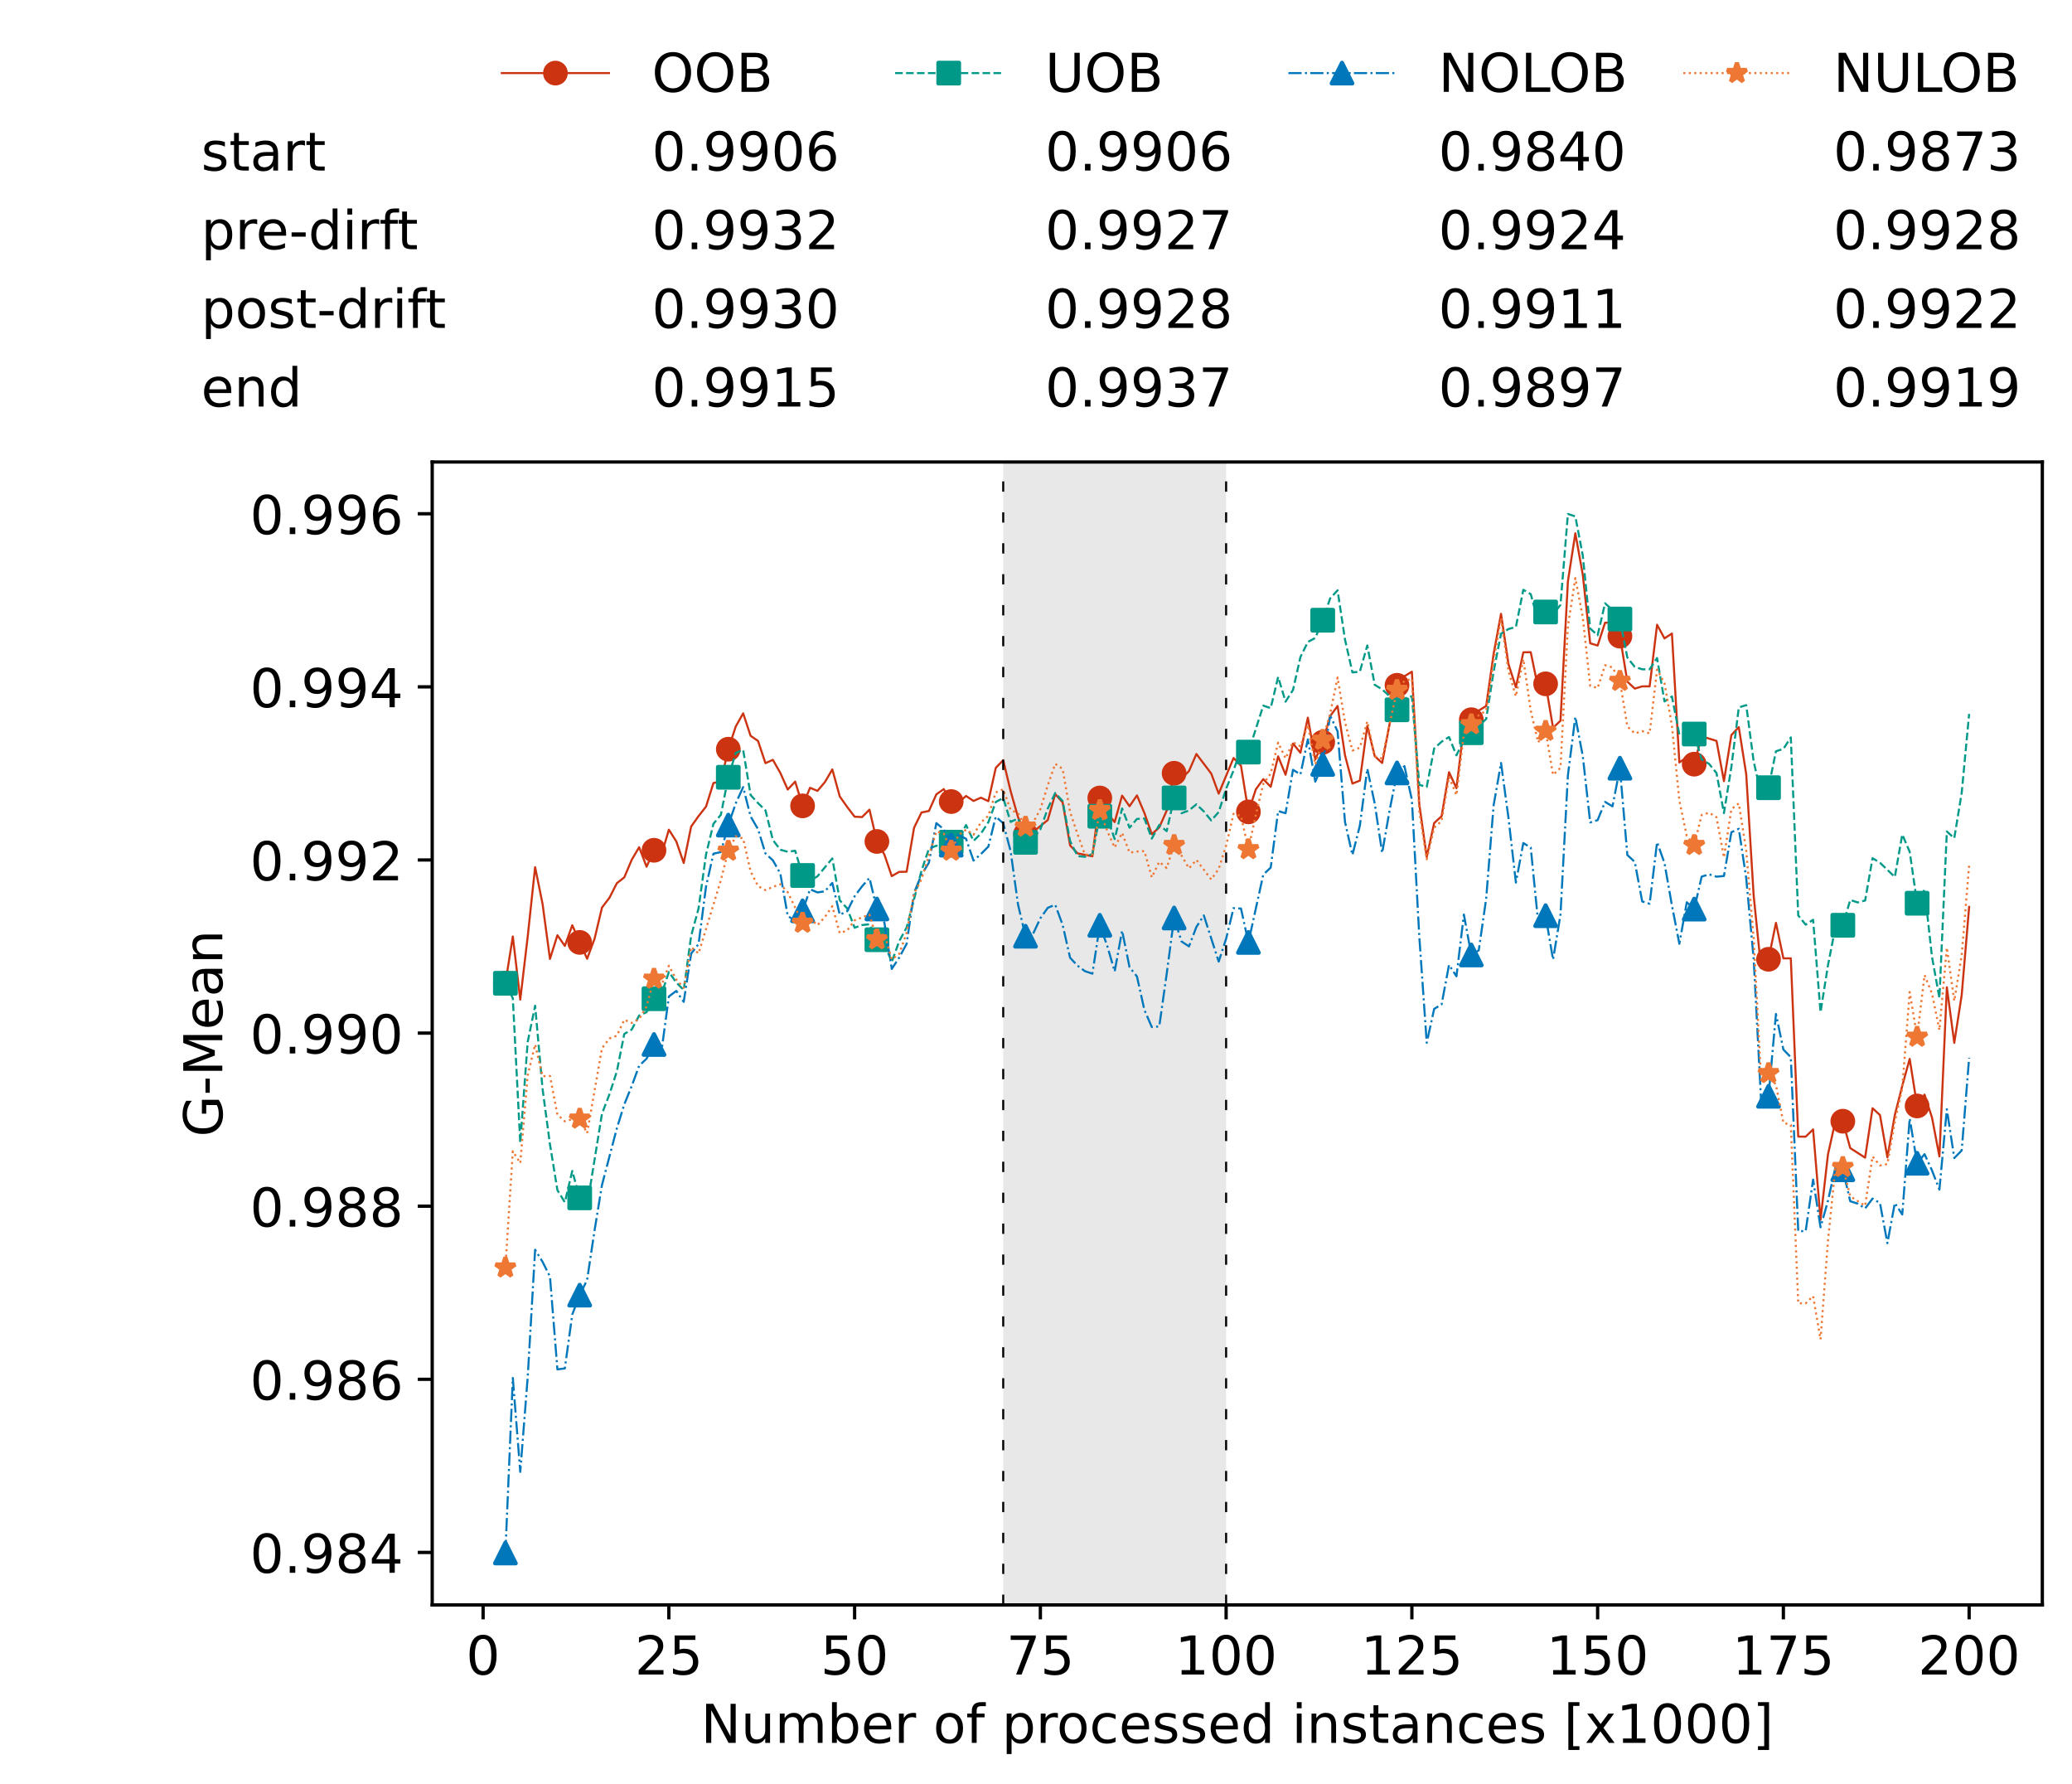 <?xml version="1.0" encoding="utf-8" standalone="no"?>
<!DOCTYPE svg PUBLIC "-//W3C//DTD SVG 1.1//EN"
  "http://www.w3.org/Graphics/SVG/1.1/DTD/svg11.dtd">
<!-- Created with matplotlib (https://matplotlib.org/) -->
<svg height="432.615pt" version="1.1" viewBox="0 0 502.65 432.615" width="502.65pt" xmlns="http://www.w3.org/2000/svg" xmlns:xlink="http://www.w3.org/1999/xlink">
 <defs>
  <style type="text/css">*{stroke-linecap:butt;stroke-linejoin:round;}</style>
 </defs>
 <g id="figure_1">
  <g id="patch_1">
   <path d="M 0 432.615 
L 502.65 432.615 
L 502.65 0 
L 0 0 
z
" style="fill:#ffffff;"/>
  </g>
  <g id="axes_1">
   <g id="patch_2">
    <path d="M 104.85 389.252 
L 495.45 389.252 
L 495.45 112.052 
L 104.85 112.052 
z
" style="fill:#ffffff;"/>
   </g>
   <g id="patch_3">
    <path clip-path="url(#p13a8a0af8d)" d="M 297.446 389.252 
L 297.446 112.052 
L 243.372 112.052 
L 243.372 389.252 
z
" style="fill:#d3d3d3;opacity:0.5;"/>
   </g>
   <g id="matplotlib.axis_1">
    <g id="xtick_1">
     <g id="line2d_1">
      <defs>
       <path d="M 0 0 
L 0 3.5 
" id="me0553ef8db" style="stroke:#000000;stroke-width:0.8;"/>
      </defs>
      <g>
       <use style="stroke:#000000;stroke-width:0.8;" x="117.197" xlink:href="#me0553ef8db" y="389.252"/>
      </g>
     </g>
     <g id="text_1">
      <!-- 0 -->
      <g transform="translate(113.061 406.13)scale(0.13 -0.13)">
       <defs>
        <path d="M 31.781 66.406 
Q 24.172 66.406 20.328 58.906 
Q 16.5 51.422 16.5 36.375 
Q 16.5 21.391 20.328 13.891 
Q 24.172 6.391 31.781 6.391 
Q 39.453 6.391 43.281 13.891 
Q 47.125 21.391 47.125 36.375 
Q 47.125 51.422 43.281 58.906 
Q 39.453 66.406 31.781 66.406 
z
M 31.781 74.219 
Q 44.047 74.219 50.516 64.516 
Q 56.984 54.828 56.984 36.375 
Q 56.984 17.969 50.516 8.266 
Q 44.047 -1.422 31.781 -1.422 
Q 19.531 -1.422 13.062 8.266 
Q 6.594 17.969 6.594 36.375 
Q 6.594 54.828 13.062 64.516 
Q 19.531 74.219 31.781 74.219 
z
" id="DejaVuSans-48"/>
       </defs>
       <use xlink:href="#DejaVuSans-48"/>
      </g>
     </g>
    </g>
    <g id="xtick_2">
     <g id="line2d_2">
      <g>
       <use style="stroke:#000000;stroke-width:0.8;" x="162.259" xlink:href="#me0553ef8db" y="389.252"/>
      </g>
     </g>
     <g id="text_2">
      <!-- 25 -->
      <g transform="translate(153.988 406.13)scale(0.13 -0.13)">
       <defs>
        <path d="M 19.188 8.297 
L 53.609 8.297 
L 53.609 0 
L 7.328 0 
L 7.328 8.297 
Q 12.938 14.109 22.625 23.891 
Q 32.328 33.688 34.812 36.531 
Q 39.547 41.844 41.422 45.531 
Q 43.312 49.219 43.312 52.781 
Q 43.312 58.594 39.234 62.25 
Q 35.156 65.922 28.609 65.922 
Q 23.969 65.922 18.812 64.312 
Q 13.672 62.703 7.812 59.422 
L 7.812 69.391 
Q 13.766 71.781 18.938 73 
Q 24.125 74.219 28.422 74.219 
Q 39.75 74.219 46.484 68.547 
Q 53.219 62.891 53.219 53.422 
Q 53.219 48.922 51.531 44.891 
Q 49.859 40.875 45.406 35.406 
Q 44.188 33.984 37.641 27.219 
Q 31.109 20.453 19.188 8.297 
z
" id="DejaVuSans-50"/>
        <path d="M 10.797 72.906 
L 49.516 72.906 
L 49.516 64.594 
L 19.828 64.594 
L 19.828 46.734 
Q 21.969 47.469 24.109 47.828 
Q 26.266 48.188 28.422 48.188 
Q 40.625 48.188 47.75 41.5 
Q 54.891 34.812 54.891 23.391 
Q 54.891 11.625 47.562 5.094 
Q 40.234 -1.422 26.906 -1.422 
Q 22.312 -1.422 17.547 -0.641 
Q 12.797 0.141 7.719 1.703 
L 7.719 11.625 
Q 12.109 9.234 16.797 8.062 
Q 21.484 6.891 26.703 6.891 
Q 35.156 6.891 40.078 11.328 
Q 45.016 15.766 45.016 23.391 
Q 45.016 31 40.078 35.438 
Q 35.156 39.891 26.703 39.891 
Q 22.75 39.891 18.812 39.016 
Q 14.891 38.141 10.797 36.281 
z
" id="DejaVuSans-53"/>
       </defs>
       <use xlink:href="#DejaVuSans-50"/>
       <use x="63.623" xlink:href="#DejaVuSans-53"/>
      </g>
     </g>
    </g>
    <g id="xtick_3">
     <g id="line2d_3">
      <g>
       <use style="stroke:#000000;stroke-width:0.8;" x="207.322" xlink:href="#me0553ef8db" y="389.252"/>
      </g>
     </g>
     <g id="text_3">
      <!-- 50 -->
      <g transform="translate(199.05 406.13)scale(0.13 -0.13)">
       <use xlink:href="#DejaVuSans-53"/>
       <use x="63.623" xlink:href="#DejaVuSans-48"/>
      </g>
     </g>
    </g>
    <g id="xtick_4">
     <g id="line2d_4">
      <g>
       <use style="stroke:#000000;stroke-width:0.8;" x="252.384" xlink:href="#me0553ef8db" y="389.252"/>
      </g>
     </g>
     <g id="text_4">
      <!-- 75 -->
      <g transform="translate(244.113 406.13)scale(0.13 -0.13)">
       <defs>
        <path d="M 8.203 72.906 
L 55.078 72.906 
L 55.078 68.703 
L 28.609 0 
L 18.312 0 
L 43.219 64.594 
L 8.203 64.594 
z
" id="DejaVuSans-55"/>
       </defs>
       <use xlink:href="#DejaVuSans-55"/>
       <use x="63.623" xlink:href="#DejaVuSans-53"/>
      </g>
     </g>
    </g>
    <g id="xtick_5">
     <g id="line2d_5">
      <g>
       <use style="stroke:#000000;stroke-width:0.8;" x="297.446" xlink:href="#me0553ef8db" y="389.252"/>
      </g>
     </g>
     <g id="text_5">
      <!-- 100 -->
      <g transform="translate(285.039 406.13)scale(0.13 -0.13)">
       <defs>
        <path d="M 12.406 8.297 
L 28.516 8.297 
L 28.516 63.922 
L 10.984 60.406 
L 10.984 69.391 
L 28.422 72.906 
L 38.281 72.906 
L 38.281 8.297 
L 54.391 8.297 
L 54.391 0 
L 12.406 0 
z
" id="DejaVuSans-49"/>
       </defs>
       <use xlink:href="#DejaVuSans-49"/>
       <use x="63.623" xlink:href="#DejaVuSans-48"/>
       <use x="127.246" xlink:href="#DejaVuSans-48"/>
      </g>
     </g>
    </g>
    <g id="xtick_6">
     <g id="line2d_6">
      <g>
       <use style="stroke:#000000;stroke-width:0.8;" x="342.509" xlink:href="#me0553ef8db" y="389.252"/>
      </g>
     </g>
     <g id="text_6">
      <!-- 125 -->
      <g transform="translate(330.102 406.13)scale(0.13 -0.13)">
       <use xlink:href="#DejaVuSans-49"/>
       <use x="63.623" xlink:href="#DejaVuSans-50"/>
       <use x="127.246" xlink:href="#DejaVuSans-53"/>
      </g>
     </g>
    </g>
    <g id="xtick_7">
     <g id="line2d_7">
      <g>
       <use style="stroke:#000000;stroke-width:0.8;" x="387.571" xlink:href="#me0553ef8db" y="389.252"/>
      </g>
     </g>
     <g id="text_7">
      <!-- 150 -->
      <g transform="translate(375.164 406.13)scale(0.13 -0.13)">
       <use xlink:href="#DejaVuSans-49"/>
       <use x="63.623" xlink:href="#DejaVuSans-53"/>
       <use x="127.246" xlink:href="#DejaVuSans-48"/>
      </g>
     </g>
    </g>
    <g id="xtick_8">
     <g id="line2d_8">
      <g>
       <use style="stroke:#000000;stroke-width:0.8;" x="432.633" xlink:href="#me0553ef8db" y="389.252"/>
      </g>
     </g>
     <g id="text_8">
      <!-- 175 -->
      <g transform="translate(420.226 406.13)scale(0.13 -0.13)">
       <use xlink:href="#DejaVuSans-49"/>
       <use x="63.623" xlink:href="#DejaVuSans-55"/>
       <use x="127.246" xlink:href="#DejaVuSans-53"/>
      </g>
     </g>
    </g>
    <g id="xtick_9">
     <g id="line2d_9">
      <g>
       <use style="stroke:#000000;stroke-width:0.8;" x="477.695" xlink:href="#me0553ef8db" y="389.252"/>
      </g>
     </g>
     <g id="text_9">
      <!-- 200 -->
      <g transform="translate(465.289 406.13)scale(0.13 -0.13)">
       <use xlink:href="#DejaVuSans-50"/>
       <use x="63.623" xlink:href="#DejaVuSans-48"/>
       <use x="127.246" xlink:href="#DejaVuSans-48"/>
      </g>
     </g>
    </g>
    <g id="text_10">
     <!-- Number of processed instances [x1000] -->
     <g transform="translate(170.025 422.711)scale(0.13 -0.13)">
      <defs>
       <path d="M 9.812 72.906 
L 23.094 72.906 
L 55.422 11.922 
L 55.422 72.906 
L 64.984 72.906 
L 64.984 0 
L 51.703 0 
L 19.391 60.984 
L 19.391 0 
L 9.812 0 
z
" id="DejaVuSans-78"/>
       <path d="M 8.5 21.578 
L 8.5 54.688 
L 17.484 54.688 
L 17.484 21.922 
Q 17.484 14.156 20.5 10.266 
Q 23.531 6.391 29.594 6.391 
Q 36.859 6.391 41.078 11.031 
Q 45.312 15.672 45.312 23.688 
L 45.312 54.688 
L 54.297 54.688 
L 54.297 0 
L 45.312 0 
L 45.312 8.406 
Q 42.047 3.422 37.719 1 
Q 33.406 -1.422 27.688 -1.422 
Q 18.266 -1.422 13.375 4.438 
Q 8.5 10.297 8.5 21.578 
z
M 31.109 56 
z
" id="DejaVuSans-117"/>
       <path d="M 52 44.188 
Q 55.375 50.25 60.062 53.125 
Q 64.75 56 71.094 56 
Q 79.641 56 84.281 50.016 
Q 88.922 44.047 88.922 33.016 
L 88.922 0 
L 79.891 0 
L 79.891 32.719 
Q 79.891 40.578 77.094 44.375 
Q 74.312 48.188 68.609 48.188 
Q 61.625 48.188 57.562 43.547 
Q 53.516 38.922 53.516 30.906 
L 53.516 0 
L 44.484 0 
L 44.484 32.719 
Q 44.484 40.625 41.703 44.406 
Q 38.922 48.188 33.109 48.188 
Q 26.219 48.188 22.156 43.531 
Q 18.109 38.875 18.109 30.906 
L 18.109 0 
L 9.078 0 
L 9.078 54.688 
L 18.109 54.688 
L 18.109 46.188 
Q 21.188 51.219 25.484 53.609 
Q 29.781 56 35.688 56 
Q 41.656 56 45.828 52.969 
Q 50 49.953 52 44.188 
z
" id="DejaVuSans-109"/>
       <path d="M 48.688 27.297 
Q 48.688 37.203 44.609 42.844 
Q 40.531 48.484 33.406 48.484 
Q 26.266 48.484 22.188 42.844 
Q 18.109 37.203 18.109 27.297 
Q 18.109 17.391 22.188 11.75 
Q 26.266 6.109 33.406 6.109 
Q 40.531 6.109 44.609 11.75 
Q 48.688 17.391 48.688 27.297 
z
M 18.109 46.391 
Q 20.953 51.266 25.266 53.625 
Q 29.594 56 35.594 56 
Q 45.562 56 51.781 48.094 
Q 58.016 40.188 58.016 27.297 
Q 58.016 14.406 51.781 6.484 
Q 45.562 -1.422 35.594 -1.422 
Q 29.594 -1.422 25.266 0.953 
Q 20.953 3.328 18.109 8.203 
L 18.109 0 
L 9.078 0 
L 9.078 75.984 
L 18.109 75.984 
z
" id="DejaVuSans-98"/>
       <path d="M 56.203 29.594 
L 56.203 25.203 
L 14.891 25.203 
Q 15.484 15.922 20.484 11.062 
Q 25.484 6.203 34.422 6.203 
Q 39.594 6.203 44.453 7.469 
Q 49.312 8.734 54.109 11.281 
L 54.109 2.781 
Q 49.266 0.734 44.188 -0.344 
Q 39.109 -1.422 33.891 -1.422 
Q 20.797 -1.422 13.156 6.188 
Q 5.516 13.812 5.516 26.812 
Q 5.516 40.234 12.766 48.109 
Q 20.016 56 32.328 56 
Q 43.359 56 49.781 48.891 
Q 56.203 41.797 56.203 29.594 
z
M 47.219 32.234 
Q 47.125 39.594 43.094 43.984 
Q 39.062 48.391 32.422 48.391 
Q 24.906 48.391 20.391 44.141 
Q 15.875 39.891 15.188 32.172 
z
" id="DejaVuSans-101"/>
       <path d="M 41.109 46.297 
Q 39.594 47.172 37.812 47.578 
Q 36.031 48 33.891 48 
Q 26.266 48 22.188 43.047 
Q 18.109 38.094 18.109 28.812 
L 18.109 0 
L 9.078 0 
L 9.078 54.688 
L 18.109 54.688 
L 18.109 46.188 
Q 20.953 51.172 25.484 53.578 
Q 30.031 56 36.531 56 
Q 37.453 56 38.578 55.875 
Q 39.703 55.766 41.062 55.516 
z
" id="DejaVuSans-114"/>
       <path id="DejaVuSans-32"/>
       <path d="M 30.609 48.391 
Q 23.391 48.391 19.188 42.75 
Q 14.984 37.109 14.984 27.297 
Q 14.984 17.484 19.156 11.844 
Q 23.344 6.203 30.609 6.203 
Q 37.797 6.203 41.984 11.859 
Q 46.188 17.531 46.188 27.297 
Q 46.188 37.016 41.984 42.703 
Q 37.797 48.391 30.609 48.391 
z
M 30.609 56 
Q 42.328 56 49.016 48.375 
Q 55.719 40.766 55.719 27.297 
Q 55.719 13.875 49.016 6.219 
Q 42.328 -1.422 30.609 -1.422 
Q 18.844 -1.422 12.172 6.219 
Q 5.516 13.875 5.516 27.297 
Q 5.516 40.766 12.172 48.375 
Q 18.844 56 30.609 56 
z
" id="DejaVuSans-111"/>
       <path d="M 37.109 75.984 
L 37.109 68.5 
L 28.516 68.5 
Q 23.688 68.5 21.797 66.547 
Q 19.922 64.594 19.922 59.516 
L 19.922 54.688 
L 34.719 54.688 
L 34.719 47.703 
L 19.922 47.703 
L 19.922 0 
L 10.891 0 
L 10.891 47.703 
L 2.297 47.703 
L 2.297 54.688 
L 10.891 54.688 
L 10.891 58.5 
Q 10.891 67.625 15.141 71.797 
Q 19.391 75.984 28.609 75.984 
z
" id="DejaVuSans-102"/>
       <path d="M 18.109 8.203 
L 18.109 -20.797 
L 9.078 -20.797 
L 9.078 54.688 
L 18.109 54.688 
L 18.109 46.391 
Q 20.953 51.266 25.266 53.625 
Q 29.594 56 35.594 56 
Q 45.562 56 51.781 48.094 
Q 58.016 40.188 58.016 27.297 
Q 58.016 14.406 51.781 6.484 
Q 45.562 -1.422 35.594 -1.422 
Q 29.594 -1.422 25.266 0.953 
Q 20.953 3.328 18.109 8.203 
z
M 48.688 27.297 
Q 48.688 37.203 44.609 42.844 
Q 40.531 48.484 33.406 48.484 
Q 26.266 48.484 22.188 42.844 
Q 18.109 37.203 18.109 27.297 
Q 18.109 17.391 22.188 11.75 
Q 26.266 6.109 33.406 6.109 
Q 40.531 6.109 44.609 11.75 
Q 48.688 17.391 48.688 27.297 
z
" id="DejaVuSans-112"/>
       <path d="M 48.781 52.594 
L 48.781 44.188 
Q 44.969 46.297 41.141 47.344 
Q 37.312 48.391 33.406 48.391 
Q 24.656 48.391 19.812 42.844 
Q 14.984 37.312 14.984 27.297 
Q 14.984 17.281 19.812 11.734 
Q 24.656 6.203 33.406 6.203 
Q 37.312 6.203 41.141 7.25 
Q 44.969 8.297 48.781 10.406 
L 48.781 2.094 
Q 45.016 0.344 40.984 -0.531 
Q 36.969 -1.422 32.422 -1.422 
Q 20.062 -1.422 12.781 6.344 
Q 5.516 14.109 5.516 27.297 
Q 5.516 40.672 12.859 48.328 
Q 20.219 56 33.016 56 
Q 37.156 56 41.109 55.141 
Q 45.062 54.297 48.781 52.594 
z
" id="DejaVuSans-99"/>
       <path d="M 44.281 53.078 
L 44.281 44.578 
Q 40.484 46.531 36.375 47.5 
Q 32.281 48.484 27.875 48.484 
Q 21.188 48.484 17.844 46.438 
Q 14.5 44.391 14.5 40.281 
Q 14.5 37.156 16.891 35.375 
Q 19.281 33.594 26.516 31.984 
L 29.594 31.297 
Q 39.156 29.25 43.188 25.516 
Q 47.219 21.781 47.219 15.094 
Q 47.219 7.469 41.188 3.016 
Q 35.156 -1.422 24.609 -1.422 
Q 20.219 -1.422 15.453 -0.562 
Q 10.688 0.297 5.422 2 
L 5.422 11.281 
Q 10.406 8.688 15.234 7.391 
Q 20.062 6.109 24.812 6.109 
Q 31.156 6.109 34.562 8.281 
Q 37.984 10.453 37.984 14.406 
Q 37.984 18.062 35.516 20.016 
Q 33.062 21.969 24.703 23.781 
L 21.578 24.516 
Q 13.234 26.266 9.516 29.906 
Q 5.812 33.547 5.812 39.891 
Q 5.812 47.609 11.281 51.797 
Q 16.75 56 26.812 56 
Q 31.781 56 36.172 55.266 
Q 40.578 54.547 44.281 53.078 
z
" id="DejaVuSans-115"/>
       <path d="M 45.406 46.391 
L 45.406 75.984 
L 54.391 75.984 
L 54.391 0 
L 45.406 0 
L 45.406 8.203 
Q 42.578 3.328 38.25 0.953 
Q 33.938 -1.422 27.875 -1.422 
Q 17.969 -1.422 11.734 6.484 
Q 5.516 14.406 5.516 27.297 
Q 5.516 40.188 11.734 48.094 
Q 17.969 56 27.875 56 
Q 33.938 56 38.25 53.625 
Q 42.578 51.266 45.406 46.391 
z
M 14.797 27.297 
Q 14.797 17.391 18.875 11.75 
Q 22.953 6.109 30.078 6.109 
Q 37.203 6.109 41.297 11.75 
Q 45.406 17.391 45.406 27.297 
Q 45.406 37.203 41.297 42.844 
Q 37.203 48.484 30.078 48.484 
Q 22.953 48.484 18.875 42.844 
Q 14.797 37.203 14.797 27.297 
z
" id="DejaVuSans-100"/>
       <path d="M 9.422 54.688 
L 18.406 54.688 
L 18.406 0 
L 9.422 0 
z
M 9.422 75.984 
L 18.406 75.984 
L 18.406 64.594 
L 9.422 64.594 
z
" id="DejaVuSans-105"/>
       <path d="M 54.891 33.016 
L 54.891 0 
L 45.906 0 
L 45.906 32.719 
Q 45.906 40.484 42.875 44.328 
Q 39.844 48.188 33.797 48.188 
Q 26.516 48.188 22.312 43.547 
Q 18.109 38.922 18.109 30.906 
L 18.109 0 
L 9.078 0 
L 9.078 54.688 
L 18.109 54.688 
L 18.109 46.188 
Q 21.344 51.125 25.703 53.562 
Q 30.078 56 35.797 56 
Q 45.219 56 50.047 50.172 
Q 54.891 44.344 54.891 33.016 
z
" id="DejaVuSans-110"/>
       <path d="M 18.312 70.219 
L 18.312 54.688 
L 36.812 54.688 
L 36.812 47.703 
L 18.312 47.703 
L 18.312 18.016 
Q 18.312 11.328 20.141 9.422 
Q 21.969 7.516 27.594 7.516 
L 36.812 7.516 
L 36.812 0 
L 27.594 0 
Q 17.188 0 13.234 3.875 
Q 9.281 7.766 9.281 18.016 
L 9.281 47.703 
L 2.688 47.703 
L 2.688 54.688 
L 9.281 54.688 
L 9.281 70.219 
z
" id="DejaVuSans-116"/>
       <path d="M 34.281 27.484 
Q 23.391 27.484 19.188 25 
Q 14.984 22.516 14.984 16.5 
Q 14.984 11.719 18.141 8.906 
Q 21.297 6.109 26.703 6.109 
Q 34.188 6.109 38.703 11.406 
Q 43.219 16.703 43.219 25.484 
L 43.219 27.484 
z
M 52.203 31.203 
L 52.203 0 
L 43.219 0 
L 43.219 8.297 
Q 40.141 3.328 35.547 0.953 
Q 30.953 -1.422 24.312 -1.422 
Q 15.922 -1.422 10.953 3.297 
Q 6 8.016 6 15.922 
Q 6 25.141 12.172 29.828 
Q 18.359 34.516 30.609 34.516 
L 43.219 34.516 
L 43.219 35.406 
Q 43.219 41.609 39.141 45 
Q 35.062 48.391 27.688 48.391 
Q 23 48.391 18.547 47.266 
Q 14.109 46.141 10.016 43.891 
L 10.016 52.203 
Q 14.938 54.109 19.578 55.047 
Q 24.219 56 28.609 56 
Q 40.484 56 46.344 49.844 
Q 52.203 43.703 52.203 31.203 
z
" id="DejaVuSans-97"/>
       <path d="M 8.594 75.984 
L 29.297 75.984 
L 29.297 69 
L 17.578 69 
L 17.578 -6.203 
L 29.297 -6.203 
L 29.297 -13.188 
L 8.594 -13.188 
z
" id="DejaVuSans-91"/>
       <path d="M 54.891 54.688 
L 35.109 28.078 
L 55.906 0 
L 45.312 0 
L 29.391 21.484 
L 13.484 0 
L 2.875 0 
L 24.125 28.609 
L 4.688 54.688 
L 15.281 54.688 
L 29.781 35.203 
L 44.281 54.688 
z
" id="DejaVuSans-120"/>
       <path d="M 30.422 75.984 
L 30.422 -13.188 
L 9.719 -13.188 
L 9.719 -6.203 
L 21.391 -6.203 
L 21.391 69 
L 9.719 69 
L 9.719 75.984 
z
" id="DejaVuSans-93"/>
      </defs>
      <use xlink:href="#DejaVuSans-78"/>
      <use x="74.805" xlink:href="#DejaVuSans-117"/>
      <use x="138.184" xlink:href="#DejaVuSans-109"/>
      <use x="235.596" xlink:href="#DejaVuSans-98"/>
      <use x="299.072" xlink:href="#DejaVuSans-101"/>
      <use x="360.596" xlink:href="#DejaVuSans-114"/>
      <use x="401.709" xlink:href="#DejaVuSans-32"/>
      <use x="433.496" xlink:href="#DejaVuSans-111"/>
      <use x="494.678" xlink:href="#DejaVuSans-102"/>
      <use x="529.883" xlink:href="#DejaVuSans-32"/>
      <use x="561.67" xlink:href="#DejaVuSans-112"/>
      <use x="625.146" xlink:href="#DejaVuSans-114"/>
      <use x="664.01" xlink:href="#DejaVuSans-111"/>
      <use x="725.191" xlink:href="#DejaVuSans-99"/>
      <use x="780.172" xlink:href="#DejaVuSans-101"/>
      <use x="841.695" xlink:href="#DejaVuSans-115"/>
      <use x="893.795" xlink:href="#DejaVuSans-115"/>
      <use x="945.895" xlink:href="#DejaVuSans-101"/>
      <use x="1007.418" xlink:href="#DejaVuSans-100"/>
      <use x="1070.895" xlink:href="#DejaVuSans-32"/>
      <use x="1102.682" xlink:href="#DejaVuSans-105"/>
      <use x="1130.465" xlink:href="#DejaVuSans-110"/>
      <use x="1193.844" xlink:href="#DejaVuSans-115"/>
      <use x="1245.943" xlink:href="#DejaVuSans-116"/>
      <use x="1285.152" xlink:href="#DejaVuSans-97"/>
      <use x="1346.432" xlink:href="#DejaVuSans-110"/>
      <use x="1409.811" xlink:href="#DejaVuSans-99"/>
      <use x="1464.791" xlink:href="#DejaVuSans-101"/>
      <use x="1526.314" xlink:href="#DejaVuSans-115"/>
      <use x="1578.414" xlink:href="#DejaVuSans-32"/>
      <use x="1610.201" xlink:href="#DejaVuSans-91"/>
      <use x="1649.215" xlink:href="#DejaVuSans-120"/>
      <use x="1708.395" xlink:href="#DejaVuSans-49"/>
      <use x="1772.018" xlink:href="#DejaVuSans-48"/>
      <use x="1835.641" xlink:href="#DejaVuSans-48"/>
      <use x="1899.264" xlink:href="#DejaVuSans-48"/>
      <use x="1962.887" xlink:href="#DejaVuSans-93"/>
     </g>
    </g>
   </g>
   <g id="matplotlib.axis_2">
    <g id="ytick_1">
     <g id="line2d_10">
      <defs>
       <path d="M 0 0 
L -3.5 0 
" id="m11918025ec" style="stroke:#000000;stroke-width:0.8;"/>
      </defs>
      <g>
       <use style="stroke:#000000;stroke-width:0.8;" x="104.85" xlink:href="#m11918025ec" y="376.515"/>
      </g>
     </g>
     <g id="text_11">
      <!-- 0.984 -->
      <g transform="translate(60.633 381.454)scale(0.13 -0.13)">
       <defs>
        <path d="M 10.688 12.406 
L 21 12.406 
L 21 0 
L 10.688 0 
z
" id="DejaVuSans-46"/>
        <path d="M 10.984 1.516 
L 10.984 10.5 
Q 14.703 8.734 18.5 7.812 
Q 22.312 6.891 25.984 6.891 
Q 35.75 6.891 40.891 13.453 
Q 46.047 20.016 46.781 33.406 
Q 43.953 29.203 39.594 26.953 
Q 35.25 24.703 29.984 24.703 
Q 19.047 24.703 12.672 31.312 
Q 6.297 37.938 6.297 49.422 
Q 6.297 60.641 12.938 67.422 
Q 19.578 74.219 30.609 74.219 
Q 43.266 74.219 49.922 64.516 
Q 56.594 54.828 56.594 36.375 
Q 56.594 19.141 48.406 8.859 
Q 40.234 -1.422 26.422 -1.422 
Q 22.703 -1.422 18.891 -0.688 
Q 15.094 0.047 10.984 1.516 
z
M 30.609 32.422 
Q 37.25 32.422 41.125 36.953 
Q 45.016 41.5 45.016 49.422 
Q 45.016 57.281 41.125 61.844 
Q 37.25 66.406 30.609 66.406 
Q 23.969 66.406 20.094 61.844 
Q 16.219 57.281 16.219 49.422 
Q 16.219 41.5 20.094 36.953 
Q 23.969 32.422 30.609 32.422 
z
" id="DejaVuSans-57"/>
        <path d="M 31.781 34.625 
Q 24.75 34.625 20.719 30.859 
Q 16.703 27.094 16.703 20.516 
Q 16.703 13.922 20.719 10.156 
Q 24.75 6.391 31.781 6.391 
Q 38.812 6.391 42.859 10.172 
Q 46.922 13.969 46.922 20.516 
Q 46.922 27.094 42.891 30.859 
Q 38.875 34.625 31.781 34.625 
z
M 21.922 38.812 
Q 15.578 40.375 12.031 44.719 
Q 8.5 49.078 8.5 55.328 
Q 8.5 64.062 14.719 69.141 
Q 20.953 74.219 31.781 74.219 
Q 42.672 74.219 48.875 69.141 
Q 55.078 64.062 55.078 55.328 
Q 55.078 49.078 51.531 44.719 
Q 48 40.375 41.703 38.812 
Q 48.828 37.156 52.797 32.312 
Q 56.781 27.484 56.781 20.516 
Q 56.781 9.906 50.312 4.234 
Q 43.844 -1.422 31.781 -1.422 
Q 19.734 -1.422 13.25 4.234 
Q 6.781 9.906 6.781 20.516 
Q 6.781 27.484 10.781 32.312 
Q 14.797 37.156 21.922 38.812 
z
M 18.312 54.391 
Q 18.312 48.734 21.844 45.562 
Q 25.391 42.391 31.781 42.391 
Q 38.141 42.391 41.719 45.562 
Q 45.312 48.734 45.312 54.391 
Q 45.312 60.062 41.719 63.234 
Q 38.141 66.406 31.781 66.406 
Q 25.391 66.406 21.844 63.234 
Q 18.312 60.062 18.312 54.391 
z
" id="DejaVuSans-56"/>
        <path d="M 37.797 64.312 
L 12.891 25.391 
L 37.797 25.391 
z
M 35.203 72.906 
L 47.609 72.906 
L 47.609 25.391 
L 58.016 25.391 
L 58.016 17.188 
L 47.609 17.188 
L 47.609 0 
L 37.797 0 
L 37.797 17.188 
L 4.891 17.188 
L 4.891 26.703 
z
" id="DejaVuSans-52"/>
       </defs>
       <use xlink:href="#DejaVuSans-48"/>
       <use x="63.623" xlink:href="#DejaVuSans-46"/>
       <use x="95.41" xlink:href="#DejaVuSans-57"/>
       <use x="159.033" xlink:href="#DejaVuSans-56"/>
       <use x="222.656" xlink:href="#DejaVuSans-52"/>
      </g>
     </g>
    </g>
    <g id="ytick_2">
     <g id="line2d_11">
      <g>
       <use style="stroke:#000000;stroke-width:0.8;" x="104.85" xlink:href="#m11918025ec" y="334.53"/>
      </g>
     </g>
     <g id="text_12">
      <!-- 0.986 -->
      <g transform="translate(60.633 339.469)scale(0.13 -0.13)">
       <defs>
        <path d="M 33.016 40.375 
Q 26.375 40.375 22.484 35.828 
Q 18.609 31.297 18.609 23.391 
Q 18.609 15.531 22.484 10.953 
Q 26.375 6.391 33.016 6.391 
Q 39.656 6.391 43.531 10.953 
Q 47.406 15.531 47.406 23.391 
Q 47.406 31.297 43.531 35.828 
Q 39.656 40.375 33.016 40.375 
z
M 52.594 71.297 
L 52.594 62.312 
Q 48.875 64.062 45.094 64.984 
Q 41.312 65.922 37.594 65.922 
Q 27.828 65.922 22.672 59.328 
Q 17.531 52.734 16.797 39.406 
Q 19.672 43.656 24.016 45.922 
Q 28.375 48.188 33.594 48.188 
Q 44.578 48.188 50.953 41.516 
Q 57.328 34.859 57.328 23.391 
Q 57.328 12.156 50.688 5.359 
Q 44.047 -1.422 33.016 -1.422 
Q 20.359 -1.422 13.672 8.266 
Q 6.984 17.969 6.984 36.375 
Q 6.984 53.656 15.188 63.938 
Q 23.391 74.219 37.203 74.219 
Q 40.922 74.219 44.703 73.484 
Q 48.484 72.75 52.594 71.297 
z
" id="DejaVuSans-54"/>
       </defs>
       <use xlink:href="#DejaVuSans-48"/>
       <use x="63.623" xlink:href="#DejaVuSans-46"/>
       <use x="95.41" xlink:href="#DejaVuSans-57"/>
       <use x="159.033" xlink:href="#DejaVuSans-56"/>
       <use x="222.656" xlink:href="#DejaVuSans-54"/>
      </g>
     </g>
    </g>
    <g id="ytick_3">
     <g id="line2d_12">
      <g>
       <use style="stroke:#000000;stroke-width:0.8;" x="104.85" xlink:href="#m11918025ec" y="292.545"/>
      </g>
     </g>
     <g id="text_13">
      <!-- 0.988 -->
      <g transform="translate(60.633 297.484)scale(0.13 -0.13)">
       <use xlink:href="#DejaVuSans-48"/>
       <use x="63.623" xlink:href="#DejaVuSans-46"/>
       <use x="95.41" xlink:href="#DejaVuSans-57"/>
       <use x="159.033" xlink:href="#DejaVuSans-56"/>
       <use x="222.656" xlink:href="#DejaVuSans-56"/>
      </g>
     </g>
    </g>
    <g id="ytick_4">
     <g id="line2d_13">
      <g>
       <use style="stroke:#000000;stroke-width:0.8;" x="104.85" xlink:href="#m11918025ec" y="250.559"/>
      </g>
     </g>
     <g id="text_14">
      <!-- 0.990 -->
      <g transform="translate(60.633 255.498)scale(0.13 -0.13)">
       <use xlink:href="#DejaVuSans-48"/>
       <use x="63.623" xlink:href="#DejaVuSans-46"/>
       <use x="95.41" xlink:href="#DejaVuSans-57"/>
       <use x="159.033" xlink:href="#DejaVuSans-57"/>
       <use x="222.656" xlink:href="#DejaVuSans-48"/>
      </g>
     </g>
    </g>
    <g id="ytick_5">
     <g id="line2d_14">
      <g>
       <use style="stroke:#000000;stroke-width:0.8;" x="104.85" xlink:href="#m11918025ec" y="208.574"/>
      </g>
     </g>
     <g id="text_15">
      <!-- 0.992 -->
      <g transform="translate(60.633 213.513)scale(0.13 -0.13)">
       <use xlink:href="#DejaVuSans-48"/>
       <use x="63.623" xlink:href="#DejaVuSans-46"/>
       <use x="95.41" xlink:href="#DejaVuSans-57"/>
       <use x="159.033" xlink:href="#DejaVuSans-57"/>
       <use x="222.656" xlink:href="#DejaVuSans-50"/>
      </g>
     </g>
    </g>
    <g id="ytick_6">
     <g id="line2d_15">
      <g>
       <use style="stroke:#000000;stroke-width:0.8;" x="104.85" xlink:href="#m11918025ec" y="166.588"/>
      </g>
     </g>
     <g id="text_16">
      <!-- 0.994 -->
      <g transform="translate(60.633 171.527)scale(0.13 -0.13)">
       <use xlink:href="#DejaVuSans-48"/>
       <use x="63.623" xlink:href="#DejaVuSans-46"/>
       <use x="95.41" xlink:href="#DejaVuSans-57"/>
       <use x="159.033" xlink:href="#DejaVuSans-57"/>
       <use x="222.656" xlink:href="#DejaVuSans-52"/>
      </g>
     </g>
    </g>
    <g id="ytick_7">
     <g id="line2d_16">
      <g>
       <use style="stroke:#000000;stroke-width:0.8;" x="104.85" xlink:href="#m11918025ec" y="124.603"/>
      </g>
     </g>
     <g id="text_17">
      <!-- 0.996 -->
      <g transform="translate(60.633 129.542)scale(0.13 -0.13)">
       <use xlink:href="#DejaVuSans-48"/>
       <use x="63.623" xlink:href="#DejaVuSans-46"/>
       <use x="95.41" xlink:href="#DejaVuSans-57"/>
       <use x="159.033" xlink:href="#DejaVuSans-57"/>
       <use x="222.656" xlink:href="#DejaVuSans-54"/>
      </g>
     </g>
    </g>
    <g id="text_18">
     <!-- G-Mean -->
     <g transform="translate(53.93 275.744)rotate(-90)scale(0.13 -0.13)">
      <defs>
       <path d="M 59.516 10.406 
L 59.516 29.984 
L 43.406 29.984 
L 43.406 38.094 
L 69.281 38.094 
L 69.281 6.781 
Q 63.578 2.734 56.688 0.656 
Q 49.812 -1.422 42 -1.422 
Q 24.906 -1.422 15.25 8.562 
Q 5.609 18.562 5.609 36.375 
Q 5.609 54.25 15.25 64.234 
Q 24.906 74.219 42 74.219 
Q 49.125 74.219 55.547 72.453 
Q 61.969 70.703 67.391 67.281 
L 67.391 56.781 
Q 61.922 61.422 55.766 63.766 
Q 49.609 66.109 42.828 66.109 
Q 29.438 66.109 22.719 58.641 
Q 16.016 51.172 16.016 36.375 
Q 16.016 21.625 22.719 14.156 
Q 29.438 6.688 42.828 6.688 
Q 48.047 6.688 52.141 7.594 
Q 56.25 8.5 59.516 10.406 
z
" id="DejaVuSans-71"/>
       <path d="M 4.891 31.391 
L 31.203 31.391 
L 31.203 23.391 
L 4.891 23.391 
z
" id="DejaVuSans-45"/>
       <path d="M 9.812 72.906 
L 24.516 72.906 
L 43.109 23.297 
L 61.812 72.906 
L 76.516 72.906 
L 76.516 0 
L 66.891 0 
L 66.891 64.016 
L 48.094 14.016 
L 38.188 14.016 
L 19.391 64.016 
L 19.391 0 
L 9.812 0 
z
" id="DejaVuSans-77"/>
      </defs>
      <use xlink:href="#DejaVuSans-71"/>
      <use x="77.49" xlink:href="#DejaVuSans-45"/>
      <use x="113.574" xlink:href="#DejaVuSans-77"/>
      <use x="199.854" xlink:href="#DejaVuSans-101"/>
      <use x="261.377" xlink:href="#DejaVuSans-97"/>
      <use x="322.656" xlink:href="#DejaVuSans-110"/>
     </g>
    </g>
   </g>
   <g id="line2d_17"/>
   <g id="line2d_18"/>
   <g id="line2d_19"/>
   <g id="line2d_20"/>
   <g id="line2d_21"/>
   <g id="line2d_22">
    <path clip-path="url(#p13a8a0af8d)" d="M 122.605 238.479 
L 124.407 227.124 
L 126.21 242.442 
L 128.012 227.194 
L 129.815 210.324 
L 131.617 219.208 
L 133.419 232.57 
L 135.222 226.828 
L 137.024 229.421 
L 138.827 224.406 
L 142.432 232.529 
L 144.234 227.689 
L 146.037 220.109 
L 147.839 217.751 
L 149.642 214.211 
L 151.444 212.793 
L 153.247 208.535 
L 155.049 205.486 
L 156.852 210.208 
L 158.654 206.222 
L 160.457 207.355 
L 162.259 201.231 
L 164.062 204.064 
L 165.864 209.307 
L 167.667 200.469 
L 169.469 197.927 
L 171.272 195.636 
L 173.074 189.906 
L 174.877 189.534 
L 176.679 181.709 
L 178.482 176.208 
L 180.284 173.002 
L 182.087 178.461 
L 183.889 179.703 
L 185.692 185.096 
L 187.494 184.287 
L 189.297 187.449 
L 191.099 191.485 
L 192.902 189.562 
L 194.704 195.452 
L 196.507 191.065 
L 198.309 191.816 
L 200.112 189.69 
L 201.914 186.61 
L 203.717 193.164 
L 205.519 195.718 
L 207.322 198.073 
L 209.124 198.168 
L 210.927 196.364 
L 212.729 204.082 
L 214.532 207.235 
L 216.334 212.491 
L 218.137 211.458 
L 219.939 211.428 
L 221.742 200.777 
L 223.544 197.058 
L 225.347 196.695 
L 227.149 192.657 
L 228.952 191.384 
L 230.754 194.405 
L 232.557 194.571 
L 234.359 193.052 
L 236.162 194.254 
L 237.964 193.464 
L 239.767 194.313 
L 241.569 186.227 
L 243.372 184.363 
L 245.174 191.89 
L 246.976 198.218 
L 248.779 202.307 
L 250.581 201.8 
L 254.186 198.882 
L 255.989 192.585 
L 257.791 194.611 
L 259.594 205.044 
L 261.396 206.966 
L 265.001 207.686 
L 266.804 193.54 
L 268.606 197.193 
L 270.409 199.385 
L 272.211 192.964 
L 274.014 195.539 
L 275.816 192.92 
L 277.619 197.167 
L 279.421 202.327 
L 281.224 200.672 
L 283.026 196.614 
L 284.829 187.54 
L 286.631 188.854 
L 288.434 187.011 
L 290.236 182.866 
L 293.841 187.626 
L 295.644 192.49 
L 299.249 183.837 
L 301.051 185.719 
L 302.854 196.902 
L 304.656 191.442 
L 306.459 188.962 
L 308.261 190.824 
L 310.064 183.443 
L 311.866 187.903 
L 313.669 180.335 
L 315.471 182.567 
L 317.274 174.06 
L 319.076 184.21 
L 320.879 180.026 
L 322.681 173.682 
L 324.484 171.227 
L 326.286 183.188 
L 328.089 190.048 
L 329.891 189.331 
L 331.694 176.068 
L 333.496 183.383 
L 335.299 185.05 
L 338.904 166.207 
L 340.706 164.009 
L 342.509 162.911 
L 344.311 195.057 
L 346.114 207.828 
L 347.916 199.617 
L 349.719 197.965 
L 351.521 187.277 
L 353.324 191.16 
L 355.126 176.205 
L 356.928 174.554 
L 358.731 172.327 
L 360.533 171.23 
L 362.336 158.616 
L 364.138 148.87 
L 365.941 161.068 
L 367.743 166.682 
L 369.546 158.208 
L 371.348 158.176 
L 373.151 166.966 
L 374.953 165.853 
L 376.756 176.505 
L 378.558 174.811 
L 380.361 141.004 
L 382.163 129.332 
L 383.966 139.364 
L 385.768 156.019 
L 387.571 156.562 
L 389.373 151.028 
L 391.176 151.009 
L 392.978 154.29 
L 394.781 165.324 
L 396.583 167.008 
L 398.386 166.467 
L 400.188 166.464 
L 401.991 151.523 
L 403.793 154.833 
L 405.596 153.649 
L 407.398 184.921 
L 409.201 183.679 
L 411.003 185.337 
L 412.806 178.583 
L 416.411 179.692 
L 418.213 189.457 
L 420.016 178.281 
L 421.818 176.349 
L 423.621 187.796 
L 425.423 217.2 
L 427.226 234.821 
L 429.028 232.659 
L 430.831 223.815 
L 432.633 232.439 
L 434.436 232.429 
L 436.238 275.671 
L 438.041 275.682 
L 439.843 273.925 
L 441.646 295.842 
L 443.448 279.999 
L 445.251 271.902 
L 447.053 271.931 
L 448.856 278.452 
L 452.461 280.776 
L 454.263 268.792 
L 456.066 270.442 
L 457.868 280.707 
L 459.671 270.423 
L 461.473 263.357 
L 463.276 256.821 
L 465.078 268.235 
L 466.881 265.481 
L 468.683 271.028 
L 470.485 280.482 
L 472.288 239.444 
L 474.09 252.921 
L 475.893 241.328 
L 477.695 219.962 
L 477.695 219.962 
" style="fill:none;stroke:#cc3311;stroke-linecap:square;stroke-width:0.5;"/>
    <defs>
     <path d="M 0 2.5 
C 0.663 2.5 1.299 2.237 1.768 1.768 
C 2.237 1.299 2.5 0.663 2.5 0 
C 2.5 -0.663 2.237 -1.299 1.768 -1.768 
C 1.299 -2.237 0.663 -2.5 0 -2.5 
C -0.663 -2.5 -1.299 -2.237 -1.768 -1.768 
C -2.237 -1.299 -2.5 -0.663 -2.5 0 
C -2.5 0.663 -2.237 1.299 -1.768 1.768 
C -1.299 2.237 -0.663 2.5 0 2.5 
z
" id="m9c1b00d415" style="stroke:#cc3311;"/>
    </defs>
    <g clip-path="url(#p13a8a0af8d)">
     <use style="fill:#cc3311;stroke:#cc3311;" x="122.605" xlink:href="#m9c1b00d415" y="238.479"/>
     <use style="fill:#cc3311;stroke:#cc3311;" x="140.629" xlink:href="#m9c1b00d415" y="228.565"/>
     <use style="fill:#cc3311;stroke:#cc3311;" x="158.654" xlink:href="#m9c1b00d415" y="206.222"/>
     <use style="fill:#cc3311;stroke:#cc3311;" x="176.679" xlink:href="#m9c1b00d415" y="181.709"/>
     <use style="fill:#cc3311;stroke:#cc3311;" x="194.704" xlink:href="#m9c1b00d415" y="195.452"/>
     <use style="fill:#cc3311;stroke:#cc3311;" x="212.729" xlink:href="#m9c1b00d415" y="204.082"/>
     <use style="fill:#cc3311;stroke:#cc3311;" x="230.754" xlink:href="#m9c1b00d415" y="194.405"/>
     <use style="fill:#cc3311;stroke:#cc3311;" x="248.779" xlink:href="#m9c1b00d415" y="202.307"/>
     <use style="fill:#cc3311;stroke:#cc3311;" x="266.804" xlink:href="#m9c1b00d415" y="193.54"/>
     <use style="fill:#cc3311;stroke:#cc3311;" x="284.829" xlink:href="#m9c1b00d415" y="187.54"/>
     <use style="fill:#cc3311;stroke:#cc3311;" x="302.854" xlink:href="#m9c1b00d415" y="196.902"/>
     <use style="fill:#cc3311;stroke:#cc3311;" x="320.879" xlink:href="#m9c1b00d415" y="180.026"/>
     <use style="fill:#cc3311;stroke:#cc3311;" x="338.904" xlink:href="#m9c1b00d415" y="166.207"/>
     <use style="fill:#cc3311;stroke:#cc3311;" x="356.928" xlink:href="#m9c1b00d415" y="174.554"/>
     <use style="fill:#cc3311;stroke:#cc3311;" x="374.953" xlink:href="#m9c1b00d415" y="165.853"/>
     <use style="fill:#cc3311;stroke:#cc3311;" x="392.978" xlink:href="#m9c1b00d415" y="154.29"/>
     <use style="fill:#cc3311;stroke:#cc3311;" x="411.003" xlink:href="#m9c1b00d415" y="185.337"/>
     <use style="fill:#cc3311;stroke:#cc3311;" x="429.028" xlink:href="#m9c1b00d415" y="232.659"/>
     <use style="fill:#cc3311;stroke:#cc3311;" x="447.053" xlink:href="#m9c1b00d415" y="271.931"/>
     <use style="fill:#cc3311;stroke:#cc3311;" x="465.078" xlink:href="#m9c1b00d415" y="268.235"/>
    </g>
   </g>
   <g id="line2d_23"/>
   <g id="line2d_24"/>
   <g id="line2d_25"/>
   <g id="line2d_26"/>
   <g id="line2d_27">
    <path clip-path="url(#p13a8a0af8d)" d="M 122.605 238.479 
L 124.407 242.112 
L 126.21 277.157 
L 128.012 252.718 
L 129.815 243.915 
L 131.617 264.075 
L 133.419 277.565 
L 135.222 288.657 
L 137.024 291.584 
L 138.827 284.001 
L 140.629 290.526 
L 142.432 292.441 
L 146.037 270.104 
L 147.839 265.424 
L 149.642 259.849 
L 151.444 250.767 
L 153.247 249.707 
L 155.049 246.313 
L 156.852 245.482 
L 158.654 242.227 
L 160.457 241.179 
L 162.259 235.74 
L 164.062 238.282 
L 165.864 240.112 
L 167.667 226.983 
L 169.469 220.3 
L 171.272 207.269 
L 173.074 199.803 
L 174.877 197.607 
L 176.679 188.514 
L 178.482 182.617 
L 180.284 181.865 
L 182.087 192.83 
L 183.889 194.782 
L 185.692 196.532 
L 187.494 203.73 
L 189.297 206.084 
L 191.099 206.586 
L 192.902 206.329 
L 194.704 212.331 
L 196.507 213.66 
L 198.309 212.53 
L 201.914 208.196 
L 203.717 218.354 
L 205.519 220.308 
L 207.322 225.005 
L 209.124 224.362 
L 210.927 224.157 
L 212.729 227.913 
L 214.532 228.826 
L 216.334 233.328 
L 218.137 228.276 
L 219.939 224.953 
L 223.544 211.198 
L 225.347 205.827 
L 227.149 205.117 
L 228.952 205.69 
L 230.754 204.256 
L 232.557 203.362 
L 234.359 200.1 
L 236.162 203.951 
L 237.964 202.184 
L 239.767 199.41 
L 241.569 194.502 
L 243.372 193.553 
L 245.174 199.344 
L 246.976 198.505 
L 248.779 204.293 
L 250.581 203.335 
L 252.384 201.139 
L 254.186 196.089 
L 255.989 192.325 
L 257.791 194.285 
L 259.594 203.981 
L 261.396 207.614 
L 263.199 207.81 
L 265.001 207.155 
L 266.804 197.963 
L 268.606 198.284 
L 270.409 203.497 
L 272.211 196.082 
L 274.014 200.744 
L 275.816 198.617 
L 277.619 198.511 
L 279.421 203.382 
L 281.224 200.07 
L 283.026 201.58 
L 284.829 193.53 
L 286.631 197.238 
L 288.434 196.556 
L 290.236 195.074 
L 292.039 196.799 
L 293.841 198.997 
L 295.644 196.953 
L 297.446 191.308 
L 299.249 186.853 
L 301.051 181.63 
L 302.854 182.407 
L 306.459 171.145 
L 308.261 171.74 
L 310.064 164.18 
L 311.866 170.175 
L 313.669 167.343 
L 315.471 159.364 
L 317.274 155.691 
L 319.076 154.727 
L 320.879 150.423 
L 322.681 145.134 
L 324.484 143.174 
L 326.286 155.11 
L 328.089 163.083 
L 329.891 162.898 
L 331.694 156.543 
L 333.496 166.089 
L 335.299 167.205 
L 337.101 168.853 
L 338.904 172.152 
L 340.706 169.401 
L 342.509 168.863 
L 344.311 190.356 
L 346.114 190.846 
L 347.916 181.532 
L 349.719 179.89 
L 351.521 178.753 
L 353.324 183.205 
L 355.126 179.364 
L 360.533 174.383 
L 362.336 162.877 
L 364.138 153.691 
L 365.941 152.561 
L 367.743 152.054 
L 369.546 143.041 
L 371.348 144.105 
L 373.151 150.677 
L 374.953 148.431 
L 376.756 148.972 
L 378.558 146.711 
L 380.361 124.652 
L 382.163 125.249 
L 383.966 134.722 
L 385.768 152.434 
L 387.571 154.078 
L 389.373 146.319 
L 391.176 147.956 
L 392.978 150.136 
L 394.781 159.492 
L 396.583 161.744 
L 398.386 162.325 
L 400.188 162.318 
L 401.991 159.601 
L 403.793 170.123 
L 405.596 168.915 
L 407.398 178.154 
L 409.201 178.008 
L 411.003 178.025 
L 412.806 184.174 
L 414.608 185.273 
L 416.411 187.491 
L 418.213 197.217 
L 420.016 186.026 
L 421.818 171.581 
L 423.621 171.022 
L 425.423 184.668 
L 427.226 192.644 
L 429.028 191.047 
L 430.831 182.205 
L 432.633 181.637 
L 434.436 178.851 
L 436.238 222.028 
L 438.041 224.266 
L 439.843 223.071 
L 441.646 245.501 
L 443.448 234.121 
L 445.251 224.927 
L 447.053 224.41 
L 448.856 218.263 
L 450.658 218.871 
L 452.461 218.414 
L 454.263 208.139 
L 456.066 209.238 
L 459.671 212.697 
L 461.473 202.39 
L 463.276 206.588 
L 465.078 219.065 
L 466.881 215.757 
L 468.683 232.062 
L 470.485 242.077 
L 472.288 201.654 
L 474.09 203.292 
L 475.893 192.271 
L 477.695 173.152 
L 477.695 173.152 
" style="fill:none;stroke:#009988;stroke-dasharray:1.85,0.8;stroke-dashoffset:0;stroke-width:0.5;"/>
    <defs>
     <path d="M -2.5 2.5 
L 2.5 2.5 
L 2.5 -2.5 
L -2.5 -2.5 
z
" id="m24c1415701" style="stroke:#009988;stroke-linejoin:miter;"/>
    </defs>
    <g clip-path="url(#p13a8a0af8d)">
     <use style="fill:#009988;stroke:#009988;stroke-linejoin:miter;" x="122.605" xlink:href="#m24c1415701" y="238.479"/>
     <use style="fill:#009988;stroke:#009988;stroke-linejoin:miter;" x="140.629" xlink:href="#m24c1415701" y="290.526"/>
     <use style="fill:#009988;stroke:#009988;stroke-linejoin:miter;" x="158.654" xlink:href="#m24c1415701" y="242.227"/>
     <use style="fill:#009988;stroke:#009988;stroke-linejoin:miter;" x="176.679" xlink:href="#m24c1415701" y="188.514"/>
     <use style="fill:#009988;stroke:#009988;stroke-linejoin:miter;" x="194.704" xlink:href="#m24c1415701" y="212.331"/>
     <use style="fill:#009988;stroke:#009988;stroke-linejoin:miter;" x="212.729" xlink:href="#m24c1415701" y="227.913"/>
     <use style="fill:#009988;stroke:#009988;stroke-linejoin:miter;" x="230.754" xlink:href="#m24c1415701" y="204.256"/>
     <use style="fill:#009988;stroke:#009988;stroke-linejoin:miter;" x="248.779" xlink:href="#m24c1415701" y="204.293"/>
     <use style="fill:#009988;stroke:#009988;stroke-linejoin:miter;" x="266.804" xlink:href="#m24c1415701" y="197.963"/>
     <use style="fill:#009988;stroke:#009988;stroke-linejoin:miter;" x="284.829" xlink:href="#m24c1415701" y="193.53"/>
     <use style="fill:#009988;stroke:#009988;stroke-linejoin:miter;" x="302.854" xlink:href="#m24c1415701" y="182.407"/>
     <use style="fill:#009988;stroke:#009988;stroke-linejoin:miter;" x="320.879" xlink:href="#m24c1415701" y="150.423"/>
     <use style="fill:#009988;stroke:#009988;stroke-linejoin:miter;" x="338.904" xlink:href="#m24c1415701" y="172.152"/>
     <use style="fill:#009988;stroke:#009988;stroke-linejoin:miter;" x="356.928" xlink:href="#m24c1415701" y="177.708"/>
     <use style="fill:#009988;stroke:#009988;stroke-linejoin:miter;" x="374.953" xlink:href="#m24c1415701" y="148.431"/>
     <use style="fill:#009988;stroke:#009988;stroke-linejoin:miter;" x="392.978" xlink:href="#m24c1415701" y="150.136"/>
     <use style="fill:#009988;stroke:#009988;stroke-linejoin:miter;" x="411.003" xlink:href="#m24c1415701" y="178.025"/>
     <use style="fill:#009988;stroke:#009988;stroke-linejoin:miter;" x="429.028" xlink:href="#m24c1415701" y="191.047"/>
     <use style="fill:#009988;stroke:#009988;stroke-linejoin:miter;" x="447.053" xlink:href="#m24c1415701" y="224.41"/>
     <use style="fill:#009988;stroke:#009988;stroke-linejoin:miter;" x="465.078" xlink:href="#m24c1415701" y="219.065"/>
    </g>
   </g>
   <g id="line2d_28"/>
   <g id="line2d_29"/>
   <g id="line2d_30"/>
   <g id="line2d_31"/>
   <g id="line2d_32">
    <path clip-path="url(#p13a8a0af8d)" d="M 122.605 376.652 
L 124.407 334.203 
L 126.21 356.984 
L 128.012 334.069 
L 129.815 303.109 
L 131.617 306.03 
L 133.419 309.642 
L 135.222 332.125 
L 137.024 331.888 
L 138.827 318.807 
L 140.629 314.117 
L 142.432 310.417 
L 144.234 298.421 
L 146.037 287.385 
L 149.642 273.661 
L 151.444 267.864 
L 153.247 263.401 
L 155.049 258.493 
L 156.852 256.761 
L 158.654 253.322 
L 160.457 255.044 
L 162.259 241.688 
L 164.062 240.328 
L 165.864 242.982 
L 167.667 231.293 
L 169.469 228.95 
L 171.272 215.039 
L 173.074 207.055 
L 174.877 206.653 
L 176.679 200.114 
L 178.482 194.852 
L 180.284 190.9 
L 182.087 198.015 
L 183.889 201.099 
L 185.692 206.999 
L 187.494 208.662 
L 189.297 211.847 
L 191.099 222.154 
L 192.902 223.305 
L 194.704 220.912 
L 196.507 215.681 
L 198.309 216.443 
L 200.112 216.173 
L 201.914 214.146 
L 203.717 221.861 
L 205.519 221.008 
L 207.322 217.384 
L 209.124 214.974 
L 210.927 212.929 
L 212.729 220.461 
L 214.532 223.696 
L 216.334 234.998 
L 218.137 232.254 
L 219.939 228.913 
L 221.742 216.523 
L 223.544 212.177 
L 225.347 209.221 
L 227.149 199.632 
L 228.952 201.133 
L 230.754 204.981 
L 232.557 202.54 
L 234.359 203.429 
L 236.162 208.724 
L 237.964 207.139 
L 239.767 205.323 
L 241.569 198.07 
L 243.372 199.666 
L 245.174 206.456 
L 246.976 219.437 
L 248.779 227.062 
L 250.581 226.555 
L 252.384 222.704 
L 254.186 220.17 
L 255.989 219.426 
L 257.791 224.339 
L 259.594 232.287 
L 261.396 234.208 
L 263.199 235.544 
L 265.001 236.148 
L 266.804 224.422 
L 268.606 229.407 
L 270.409 235.613 
L 272.211 225.715 
L 274.014 234.577 
L 275.816 236.83 
L 277.619 244.943 
L 279.421 249.098 
L 281.224 248.947 
L 283.026 236.211 
L 284.829 222.648 
L 286.631 228.339 
L 288.434 229.535 
L 290.236 224.818 
L 292.039 222.026 
L 295.644 233.221 
L 297.446 227.682 
L 299.249 220.256 
L 301.051 220.356 
L 302.854 228.565 
L 306.459 212.129 
L 308.261 210.42 
L 310.064 196.701 
L 311.866 197.238 
L 313.669 186.698 
L 315.471 187.827 
L 317.274 179.32 
L 319.076 189.584 
L 320.879 185.4 
L 322.681 173.566 
L 324.484 177.375 
L 326.286 199.352 
L 328.089 207.353 
L 329.891 200.244 
L 331.694 186.426 
L 333.496 194.876 
L 335.299 206.854 
L 337.101 196.551 
L 338.904 187.461 
L 340.706 185.815 
L 342.509 193.936 
L 344.311 227.181 
L 346.114 252.909 
L 347.916 244.695 
L 349.719 243.596 
L 351.521 234.012 
L 353.324 236.785 
L 355.126 221.811 
L 356.928 231.606 
L 358.731 230.493 
L 360.533 217.954 
L 362.336 195.344 
L 364.138 185.043 
L 365.941 198.342 
L 367.743 214.061 
L 369.546 204.461 
L 371.348 205.574 
L 373.151 223.753 
L 374.953 222.091 
L 376.756 232.744 
L 378.558 221.83 
L 380.361 188.024 
L 382.163 173.877 
L 383.966 183.351 
L 385.768 199.463 
L 387.571 198.906 
L 389.373 194.482 
L 391.176 195.575 
L 392.978 186.312 
L 394.781 207.365 
L 396.583 209.049 
L 398.386 218.636 
L 400.188 219.19 
L 401.991 204.248 
L 403.793 209.324 
L 405.596 219.599 
L 407.398 228.904 
L 409.201 218.827 
L 411.003 220.482 
L 412.806 212.613 
L 414.608 212.062 
L 416.411 212.622 
L 418.213 212.464 
L 420.016 201.853 
L 421.818 201.007 
L 423.621 213.012 
L 425.423 232.561 
L 427.226 266.948 
L 429.028 265.882 
L 430.831 245.916 
L 432.633 254.54 
L 434.436 256.407 
L 436.238 298.583 
L 438.041 298.593 
L 439.843 286.075 
L 441.646 297.659 
L 443.448 291.226 
L 445.251 283.129 
L 447.053 283.709 
L 448.856 291.345 
L 450.658 291.919 
L 452.461 293.093 
L 454.263 290.691 
L 456.066 291.789 
L 457.868 301.512 
L 459.671 291.769 
L 461.473 294.559 
L 463.276 271.256 
L 465.078 282.128 
L 466.881 279.926 
L 468.683 283.856 
L 470.485 288.523 
L 472.288 269.032 
L 474.09 280.865 
L 475.893 279.032 
L 477.695 256.565 
L 477.695 256.565 
" style="fill:none;stroke:#0077bb;stroke-dasharray:3.2,0.8,0.5,0.8;stroke-dashoffset:0;stroke-width:0.5;"/>
    <defs>
     <path d="M 0 -2.5 
L -2.5 2.5 
L 2.5 2.5 
z
" id="m0f646b5ed5" style="stroke:#0077bb;stroke-linejoin:miter;"/>
    </defs>
    <g clip-path="url(#p13a8a0af8d)">
     <use style="fill:#0077bb;stroke:#0077bb;stroke-linejoin:miter;" x="122.605" xlink:href="#m0f646b5ed5" y="376.652"/>
     <use style="fill:#0077bb;stroke:#0077bb;stroke-linejoin:miter;" x="140.629" xlink:href="#m0f646b5ed5" y="314.117"/>
     <use style="fill:#0077bb;stroke:#0077bb;stroke-linejoin:miter;" x="158.654" xlink:href="#m0f646b5ed5" y="253.322"/>
     <use style="fill:#0077bb;stroke:#0077bb;stroke-linejoin:miter;" x="176.679" xlink:href="#m0f646b5ed5" y="200.114"/>
     <use style="fill:#0077bb;stroke:#0077bb;stroke-linejoin:miter;" x="194.704" xlink:href="#m0f646b5ed5" y="220.912"/>
     <use style="fill:#0077bb;stroke:#0077bb;stroke-linejoin:miter;" x="212.729" xlink:href="#m0f646b5ed5" y="220.461"/>
     <use style="fill:#0077bb;stroke:#0077bb;stroke-linejoin:miter;" x="230.754" xlink:href="#m0f646b5ed5" y="204.981"/>
     <use style="fill:#0077bb;stroke:#0077bb;stroke-linejoin:miter;" x="248.779" xlink:href="#m0f646b5ed5" y="227.062"/>
     <use style="fill:#0077bb;stroke:#0077bb;stroke-linejoin:miter;" x="266.804" xlink:href="#m0f646b5ed5" y="224.422"/>
     <use style="fill:#0077bb;stroke:#0077bb;stroke-linejoin:miter;" x="284.829" xlink:href="#m0f646b5ed5" y="222.648"/>
     <use style="fill:#0077bb;stroke:#0077bb;stroke-linejoin:miter;" x="302.854" xlink:href="#m0f646b5ed5" y="228.565"/>
     <use style="fill:#0077bb;stroke:#0077bb;stroke-linejoin:miter;" x="320.879" xlink:href="#m0f646b5ed5" y="185.4"/>
     <use style="fill:#0077bb;stroke:#0077bb;stroke-linejoin:miter;" x="338.904" xlink:href="#m0f646b5ed5" y="187.461"/>
     <use style="fill:#0077bb;stroke:#0077bb;stroke-linejoin:miter;" x="356.928" xlink:href="#m0f646b5ed5" y="231.606"/>
     <use style="fill:#0077bb;stroke:#0077bb;stroke-linejoin:miter;" x="374.953" xlink:href="#m0f646b5ed5" y="222.091"/>
     <use style="fill:#0077bb;stroke:#0077bb;stroke-linejoin:miter;" x="392.978" xlink:href="#m0f646b5ed5" y="186.312"/>
     <use style="fill:#0077bb;stroke:#0077bb;stroke-linejoin:miter;" x="411.003" xlink:href="#m0f646b5ed5" y="220.482"/>
     <use style="fill:#0077bb;stroke:#0077bb;stroke-linejoin:miter;" x="429.028" xlink:href="#m0f646b5ed5" y="265.882"/>
     <use style="fill:#0077bb;stroke:#0077bb;stroke-linejoin:miter;" x="447.053" xlink:href="#m0f646b5ed5" y="283.709"/>
     <use style="fill:#0077bb;stroke:#0077bb;stroke-linejoin:miter;" x="465.078" xlink:href="#m0f646b5ed5" y="282.128"/>
    </g>
   </g>
   <g id="line2d_33"/>
   <g id="line2d_34"/>
   <g id="line2d_35"/>
   <g id="line2d_36"/>
   <g id="line2d_37">
    <path clip-path="url(#p13a8a0af8d)" d="M 122.605 307.45 
L 124.407 279.207 
L 126.21 282.101 
L 128.012 260.796 
L 129.815 253.324 
L 131.617 261.015 
L 133.419 260.962 
L 135.222 270.329 
L 137.024 271.953 
L 138.827 271.455 
L 140.629 271.337 
L 142.432 274.851 
L 146.037 254.223 
L 147.839 251.872 
L 149.642 251.198 
L 151.444 247.323 
L 153.247 248.093 
L 155.049 247.164 
L 156.852 244.102 
L 158.654 237.398 
L 160.457 238.983 
L 162.259 234.221 
L 164.062 237.596 
L 165.864 239.577 
L 167.667 229.717 
L 169.469 231.242 
L 174.877 213.457 
L 176.679 206.364 
L 178.482 202.801 
L 180.284 203.365 
L 182.087 211.331 
L 183.889 214.903 
L 185.692 215.881 
L 187.494 215.101 
L 189.297 214.452 
L 191.099 216.409 
L 194.704 223.835 
L 196.507 222.742 
L 198.309 224.389 
L 200.112 222.413 
L 201.914 219.785 
L 203.717 226.295 
L 205.519 225.696 
L 207.322 223.204 
L 210.927 221.812 
L 212.729 227.85 
L 214.532 226.427 
L 216.334 232.685 
L 218.137 231.376 
L 219.939 226.218 
L 221.742 216.748 
L 223.544 213.238 
L 227.149 201.667 
L 228.952 202.171 
L 230.754 206.356 
L 232.557 202.536 
L 234.359 201.214 
L 236.162 202.461 
L 237.964 199.466 
L 239.767 197.856 
L 241.569 192.186 
L 243.372 191.426 
L 245.174 196.462 
L 246.976 197.222 
L 248.779 200.519 
L 250.581 199.562 
L 252.384 196.249 
L 254.186 190.455 
L 255.989 185.246 
L 257.791 186.506 
L 259.594 196.894 
L 261.396 202.305 
L 263.199 207.303 
L 265.001 207.209 
L 266.804 196.486 
L 268.606 201.529 
L 270.409 205.558 
L 272.211 201.996 
L 274.014 206.792 
L 275.816 206.527 
L 277.619 206.421 
L 279.421 212.794 
L 281.224 209.019 
L 283.026 210.53 
L 284.829 204.97 
L 286.631 207.502 
L 288.434 210.6 
L 290.236 208.546 
L 293.841 213.306 
L 295.644 210.748 
L 297.446 205.104 
L 299.249 197.37 
L 301.051 197.896 
L 302.854 205.99 
L 304.656 197.62 
L 306.459 190.108 
L 308.261 187.604 
L 310.064 180.104 
L 311.866 183.942 
L 313.669 180.003 
L 315.471 181.022 
L 317.274 175.804 
L 319.076 185.408 
L 320.879 179.45 
L 322.681 173.106 
L 324.484 164.32 
L 326.286 175.186 
L 328.089 182.047 
L 329.891 181.329 
L 331.694 174.979 
L 333.496 183.416 
L 335.299 183.977 
L 338.904 167.349 
L 340.706 165.151 
L 342.509 164.611 
L 344.311 196.757 
L 346.114 208.409 
L 347.916 200.756 
L 349.719 199.104 
L 351.521 188.417 
L 353.324 192.851 
L 355.126 177.887 
L 358.731 173.459 
L 360.533 172.362 
L 362.336 160.291 
L 364.138 149.989 
L 365.941 162.726 
L 367.743 168.896 
L 369.546 159.867 
L 371.348 172.367 
L 373.151 180.048 
L 374.953 177.28 
L 376.756 187.933 
L 378.558 186.23 
L 380.361 151.877 
L 382.163 140.204 
L 383.966 149.678 
L 385.768 166.333 
L 387.571 166.876 
L 389.373 161.342 
L 391.176 161.879 
L 392.978 165.161 
L 394.781 176.195 
L 396.583 177.879 
L 398.386 177.335 
L 400.188 177.888 
L 401.991 162.407 
L 403.793 165.718 
L 405.596 175.955 
L 407.398 194.157 
L 409.201 202.767 
L 411.003 204.973 
L 412.806 197.661 
L 414.608 197.109 
L 416.411 198.217 
L 418.213 207.981 
L 420.016 196.255 
L 421.818 194.865 
L 423.621 206.313 
L 425.423 227.516 
L 427.226 261.904 
L 429.028 260.289 
L 430.831 263.13 
L 432.633 272.305 
L 434.436 272.849 
L 436.238 316.092 
L 438.041 316.103 
L 439.843 314.346 
L 441.646 324.842 
L 443.448 300.982 
L 445.251 283.033 
L 447.053 283.062 
L 448.856 290.14 
L 452.461 292.456 
L 454.263 280.472 
L 456.066 282.672 
L 457.868 282.332 
L 459.671 272.047 
L 461.473 263.908 
L 463.276 240.605 
L 465.078 251.477 
L 466.881 236.487 
L 468.683 240.944 
L 470.485 249.838 
L 472.288 229.821 
L 474.09 242.75 
L 475.893 231.713 
L 477.695 209.796 
L 477.695 209.796 
" style="fill:none;stroke:#ee7733;stroke-dasharray:0.5,0.825;stroke-dashoffset:0;stroke-width:0.5;"/>
    <defs>
     <path d="M 0 -2.5 
L -0.561 -0.773 
L -2.378 -0.773 
L -0.908 0.295 
L -1.469 2.023 
L -0 0.955 
L 1.469 2.023 
L 0.908 0.295 
L 2.378 -0.773 
L 0.561 -0.773 
z
" id="m4ae9e17183" style="stroke:#ee7733;stroke-linejoin:bevel;"/>
    </defs>
    <g clip-path="url(#p13a8a0af8d)">
     <use style="fill:#ee7733;stroke:#ee7733;stroke-linejoin:bevel;" x="122.605" xlink:href="#m4ae9e17183" y="307.45"/>
     <use style="fill:#ee7733;stroke:#ee7733;stroke-linejoin:bevel;" x="140.629" xlink:href="#m4ae9e17183" y="271.337"/>
     <use style="fill:#ee7733;stroke:#ee7733;stroke-linejoin:bevel;" x="158.654" xlink:href="#m4ae9e17183" y="237.398"/>
     <use style="fill:#ee7733;stroke:#ee7733;stroke-linejoin:bevel;" x="176.679" xlink:href="#m4ae9e17183" y="206.364"/>
     <use style="fill:#ee7733;stroke:#ee7733;stroke-linejoin:bevel;" x="194.704" xlink:href="#m4ae9e17183" y="223.835"/>
     <use style="fill:#ee7733;stroke:#ee7733;stroke-linejoin:bevel;" x="212.729" xlink:href="#m4ae9e17183" y="227.85"/>
     <use style="fill:#ee7733;stroke:#ee7733;stroke-linejoin:bevel;" x="230.754" xlink:href="#m4ae9e17183" y="206.356"/>
     <use style="fill:#ee7733;stroke:#ee7733;stroke-linejoin:bevel;" x="248.779" xlink:href="#m4ae9e17183" y="200.519"/>
     <use style="fill:#ee7733;stroke:#ee7733;stroke-linejoin:bevel;" x="266.804" xlink:href="#m4ae9e17183" y="196.486"/>
     <use style="fill:#ee7733;stroke:#ee7733;stroke-linejoin:bevel;" x="284.829" xlink:href="#m4ae9e17183" y="204.97"/>
     <use style="fill:#ee7733;stroke:#ee7733;stroke-linejoin:bevel;" x="302.854" xlink:href="#m4ae9e17183" y="205.99"/>
     <use style="fill:#ee7733;stroke:#ee7733;stroke-linejoin:bevel;" x="320.879" xlink:href="#m4ae9e17183" y="179.45"/>
     <use style="fill:#ee7733;stroke:#ee7733;stroke-linejoin:bevel;" x="338.904" xlink:href="#m4ae9e17183" y="167.349"/>
     <use style="fill:#ee7733;stroke:#ee7733;stroke-linejoin:bevel;" x="356.928" xlink:href="#m4ae9e17183" y="175.686"/>
     <use style="fill:#ee7733;stroke:#ee7733;stroke-linejoin:bevel;" x="374.953" xlink:href="#m4ae9e17183" y="177.28"/>
     <use style="fill:#ee7733;stroke:#ee7733;stroke-linejoin:bevel;" x="392.978" xlink:href="#m4ae9e17183" y="165.161"/>
     <use style="fill:#ee7733;stroke:#ee7733;stroke-linejoin:bevel;" x="411.003" xlink:href="#m4ae9e17183" y="204.973"/>
     <use style="fill:#ee7733;stroke:#ee7733;stroke-linejoin:bevel;" x="429.028" xlink:href="#m4ae9e17183" y="260.289"/>
     <use style="fill:#ee7733;stroke:#ee7733;stroke-linejoin:bevel;" x="447.053" xlink:href="#m4ae9e17183" y="283.062"/>
     <use style="fill:#ee7733;stroke:#ee7733;stroke-linejoin:bevel;" x="465.078" xlink:href="#m4ae9e17183" y="251.477"/>
    </g>
   </g>
   <g id="line2d_38"/>
   <g id="line2d_39"/>
   <g id="line2d_40"/>
   <g id="line2d_41"/>
   <g id="line2d_42">
    <path clip-path="url(#p13a8a0af8d)" d="M 243.372 389.252 
L 243.372 112.052 
" style="fill:none;stroke:#000000;stroke-dasharray:2.5,5;stroke-dashoffset:0;stroke-width:0.5;"/>
   </g>
   <g id="line2d_43">
    <path clip-path="url(#p13a8a0af8d)" d="M 297.446 389.252 
L 297.446 112.052 
" style="fill:none;stroke:#000000;stroke-dasharray:2.5,5;stroke-dashoffset:0;stroke-width:0.5;"/>
   </g>
   <g id="patch_4">
    <path d="M 104.85 389.252 
L 104.85 112.052 
" style="fill:none;stroke:#000000;stroke-linecap:square;stroke-linejoin:miter;stroke-width:0.8;"/>
   </g>
   <g id="patch_5">
    <path d="M 495.45 389.252 
L 495.45 112.052 
" style="fill:none;stroke:#000000;stroke-linecap:square;stroke-linejoin:miter;stroke-width:0.8;"/>
   </g>
   <g id="patch_6">
    <path d="M 104.85 389.252 
L 495.45 389.252 
" style="fill:none;stroke:#000000;stroke-linecap:square;stroke-linejoin:miter;stroke-width:0.8;"/>
   </g>
   <g id="patch_7">
    <path d="M 104.85 112.052 
L 495.45 112.052 
" style="fill:none;stroke:#000000;stroke-linecap:square;stroke-linejoin:miter;stroke-width:0.8;"/>
   </g>
   <g id="legend_1">
    <g id="line2d_44"/>
    <g id="line2d_45"/>
    <g id="text_19">
     <!--   -->
     <g transform="translate(48.8 22.278)scale(0.13 -0.13)">
      <use xlink:href="#DejaVuSans-32"/>
     </g>
    </g>
    <g id="line2d_46"/>
    <g id="line2d_47"/>
    <g id="text_20">
     <!-- start -->
     <g transform="translate(48.8 41.36)scale(0.13 -0.13)">
      <use xlink:href="#DejaVuSans-115"/>
      <use x="52.1" xlink:href="#DejaVuSans-116"/>
      <use x="91.309" xlink:href="#DejaVuSans-97"/>
      <use x="152.588" xlink:href="#DejaVuSans-114"/>
      <use x="193.701" xlink:href="#DejaVuSans-116"/>
     </g>
    </g>
    <g id="line2d_48"/>
    <g id="line2d_49"/>
    <g id="text_21">
     <!-- pre-dirft -->
     <g transform="translate(48.8 60.441)scale(0.13 -0.13)">
      <use xlink:href="#DejaVuSans-112"/>
      <use x="63.477" xlink:href="#DejaVuSans-114"/>
      <use x="102.34" xlink:href="#DejaVuSans-101"/>
      <use x="163.863" xlink:href="#DejaVuSans-45"/>
      <use x="199.947" xlink:href="#DejaVuSans-100"/>
      <use x="263.424" xlink:href="#DejaVuSans-105"/>
      <use x="291.207" xlink:href="#DejaVuSans-114"/>
      <use x="332.32" xlink:href="#DejaVuSans-102"/>
      <use x="365.775" xlink:href="#DejaVuSans-116"/>
     </g>
    </g>
    <g id="line2d_50"/>
    <g id="line2d_51"/>
    <g id="text_22">
     <!-- post-drift -->
     <g transform="translate(48.8 79.523)scale(0.13 -0.13)">
      <use xlink:href="#DejaVuSans-112"/>
      <use x="63.477" xlink:href="#DejaVuSans-111"/>
      <use x="124.658" xlink:href="#DejaVuSans-115"/>
      <use x="176.758" xlink:href="#DejaVuSans-116"/>
      <use x="215.967" xlink:href="#DejaVuSans-45"/>
      <use x="252.051" xlink:href="#DejaVuSans-100"/>
      <use x="315.527" xlink:href="#DejaVuSans-114"/>
      <use x="356.641" xlink:href="#DejaVuSans-105"/>
      <use x="384.424" xlink:href="#DejaVuSans-102"/>
      <use x="417.879" xlink:href="#DejaVuSans-116"/>
     </g>
    </g>
    <g id="line2d_52"/>
    <g id="line2d_53"/>
    <g id="text_23">
     <!-- end -->
     <g transform="translate(48.8 98.604)scale(0.13 -0.13)">
      <use xlink:href="#DejaVuSans-101"/>
      <use x="61.523" xlink:href="#DejaVuSans-110"/>
      <use x="124.902" xlink:href="#DejaVuSans-100"/>
     </g>
    </g>
    <g id="line2d_54">
     <path d="M 121.741 17.728 
L 147.741 17.728 
" style="fill:none;stroke:#cc3311;stroke-linecap:square;stroke-width:0.5;"/>
    </g>
    <g id="line2d_55">
     <g>
      <use style="fill:#cc3311;stroke:#cc3311;" x="134.741" xlink:href="#m9c1b00d415" y="17.728"/>
     </g>
    </g>
    <g id="text_24">
     <!-- OOB -->
     <g transform="translate(158.141 22.278)scale(0.13 -0.13)">
      <defs>
       <path d="M 39.406 66.219 
Q 28.656 66.219 22.328 58.203 
Q 16.016 50.203 16.016 36.375 
Q 16.016 22.609 22.328 14.594 
Q 28.656 6.594 39.406 6.594 
Q 50.141 6.594 56.422 14.594 
Q 62.703 22.609 62.703 36.375 
Q 62.703 50.203 56.422 58.203 
Q 50.141 66.219 39.406 66.219 
z
M 39.406 74.219 
Q 54.734 74.219 63.906 63.938 
Q 73.094 53.656 73.094 36.375 
Q 73.094 19.141 63.906 8.859 
Q 54.734 -1.422 39.406 -1.422 
Q 24.031 -1.422 14.812 8.828 
Q 5.609 19.094 5.609 36.375 
Q 5.609 53.656 14.812 63.938 
Q 24.031 74.219 39.406 74.219 
z
" id="DejaVuSans-79"/>
       <path d="M 19.672 34.812 
L 19.672 8.109 
L 35.5 8.109 
Q 43.453 8.109 47.281 11.406 
Q 51.125 14.703 51.125 21.484 
Q 51.125 28.328 47.281 31.562 
Q 43.453 34.812 35.5 34.812 
z
M 19.672 64.797 
L 19.672 42.828 
L 34.281 42.828 
Q 41.5 42.828 45.031 45.531 
Q 48.578 48.25 48.578 53.812 
Q 48.578 59.328 45.031 62.062 
Q 41.5 64.797 34.281 64.797 
z
M 9.812 72.906 
L 35.016 72.906 
Q 46.297 72.906 52.391 68.219 
Q 58.5 63.531 58.5 54.891 
Q 58.5 48.188 55.375 44.234 
Q 52.25 40.281 46.188 39.312 
Q 53.469 37.75 57.5 32.781 
Q 61.531 27.828 61.531 20.406 
Q 61.531 10.641 54.891 5.312 
Q 48.25 0 35.984 0 
L 9.812 0 
z
" id="DejaVuSans-66"/>
      </defs>
      <use xlink:href="#DejaVuSans-79"/>
      <use x="78.711" xlink:href="#DejaVuSans-79"/>
      <use x="157.422" xlink:href="#DejaVuSans-66"/>
     </g>
    </g>
    <g id="line2d_56"/>
    <g id="line2d_57"/>
    <g id="text_25">
     <!-- 0.9906 -->
     <g transform="translate(158.141 41.36)scale(0.13 -0.13)">
      <use xlink:href="#DejaVuSans-48"/>
      <use x="63.623" xlink:href="#DejaVuSans-46"/>
      <use x="95.41" xlink:href="#DejaVuSans-57"/>
      <use x="159.033" xlink:href="#DejaVuSans-57"/>
      <use x="222.656" xlink:href="#DejaVuSans-48"/>
      <use x="286.279" xlink:href="#DejaVuSans-54"/>
     </g>
    </g>
    <g id="line2d_58"/>
    <g id="line2d_59"/>
    <g id="text_26">
     <!-- 0.9932 -->
     <g transform="translate(158.141 60.441)scale(0.13 -0.13)">
      <defs>
       <path d="M 40.578 39.312 
Q 47.656 37.797 51.625 33 
Q 55.609 28.219 55.609 21.188 
Q 55.609 10.406 48.188 4.484 
Q 40.766 -1.422 27.094 -1.422 
Q 22.516 -1.422 17.656 -0.516 
Q 12.797 0.391 7.625 2.203 
L 7.625 11.719 
Q 11.719 9.328 16.594 8.109 
Q 21.484 6.891 26.812 6.891 
Q 36.078 6.891 40.938 10.547 
Q 45.797 14.203 45.797 21.188 
Q 45.797 27.641 41.281 31.266 
Q 36.766 34.906 28.719 34.906 
L 20.219 34.906 
L 20.219 43.016 
L 29.109 43.016 
Q 36.375 43.016 40.234 45.922 
Q 44.094 48.828 44.094 54.297 
Q 44.094 59.906 40.109 62.906 
Q 36.141 65.922 28.719 65.922 
Q 24.656 65.922 20.016 65.031 
Q 15.375 64.156 9.812 62.312 
L 9.812 71.094 
Q 15.438 72.656 20.344 73.438 
Q 25.25 74.219 29.594 74.219 
Q 40.828 74.219 47.359 69.109 
Q 53.906 64.016 53.906 55.328 
Q 53.906 49.266 50.438 45.094 
Q 46.969 40.922 40.578 39.312 
z
" id="DejaVuSans-51"/>
      </defs>
      <use xlink:href="#DejaVuSans-48"/>
      <use x="63.623" xlink:href="#DejaVuSans-46"/>
      <use x="95.41" xlink:href="#DejaVuSans-57"/>
      <use x="159.033" xlink:href="#DejaVuSans-57"/>
      <use x="222.656" xlink:href="#DejaVuSans-51"/>
      <use x="286.279" xlink:href="#DejaVuSans-50"/>
     </g>
    </g>
    <g id="line2d_60"/>
    <g id="line2d_61"/>
    <g id="text_27">
     <!-- 0.9930 -->
     <g transform="translate(158.141 79.523)scale(0.13 -0.13)">
      <use xlink:href="#DejaVuSans-48"/>
      <use x="63.623" xlink:href="#DejaVuSans-46"/>
      <use x="95.41" xlink:href="#DejaVuSans-57"/>
      <use x="159.033" xlink:href="#DejaVuSans-57"/>
      <use x="222.656" xlink:href="#DejaVuSans-51"/>
      <use x="286.279" xlink:href="#DejaVuSans-48"/>
     </g>
    </g>
    <g id="line2d_62"/>
    <g id="line2d_63"/>
    <g id="text_28">
     <!-- 0.9915 -->
     <g transform="translate(158.141 98.604)scale(0.13 -0.13)">
      <use xlink:href="#DejaVuSans-48"/>
      <use x="63.623" xlink:href="#DejaVuSans-46"/>
      <use x="95.41" xlink:href="#DejaVuSans-57"/>
      <use x="159.033" xlink:href="#DejaVuSans-57"/>
      <use x="222.656" xlink:href="#DejaVuSans-49"/>
      <use x="286.279" xlink:href="#DejaVuSans-53"/>
     </g>
    </g>
    <g id="line2d_64">
     <path d="M 217.149 17.728 
L 243.149 17.728 
" style="fill:none;stroke:#009988;stroke-dasharray:1.85,0.8;stroke-dashoffset:0;stroke-width:0.5;"/>
    </g>
    <g id="line2d_65">
     <g>
      <use style="fill:#009988;stroke:#009988;stroke-linejoin:miter;" x="230.149" xlink:href="#m24c1415701" y="17.728"/>
     </g>
    </g>
    <g id="text_29">
     <!-- UOB -->
     <g transform="translate(253.549 22.278)scale(0.13 -0.13)">
      <defs>
       <path d="M 8.688 72.906 
L 18.609 72.906 
L 18.609 28.609 
Q 18.609 16.891 22.844 11.734 
Q 27.094 6.594 36.625 6.594 
Q 46.094 6.594 50.344 11.734 
Q 54.594 16.891 54.594 28.609 
L 54.594 72.906 
L 64.5 72.906 
L 64.5 27.391 
Q 64.5 13.141 57.438 5.859 
Q 50.391 -1.422 36.625 -1.422 
Q 22.797 -1.422 15.734 5.859 
Q 8.688 13.141 8.688 27.391 
z
" id="DejaVuSans-85"/>
      </defs>
      <use xlink:href="#DejaVuSans-85"/>
      <use x="73.193" xlink:href="#DejaVuSans-79"/>
      <use x="151.904" xlink:href="#DejaVuSans-66"/>
     </g>
    </g>
    <g id="line2d_66"/>
    <g id="line2d_67"/>
    <g id="text_30">
     <!-- 0.9906 -->
     <g transform="translate(253.549 41.36)scale(0.13 -0.13)">
      <use xlink:href="#DejaVuSans-48"/>
      <use x="63.623" xlink:href="#DejaVuSans-46"/>
      <use x="95.41" xlink:href="#DejaVuSans-57"/>
      <use x="159.033" xlink:href="#DejaVuSans-57"/>
      <use x="222.656" xlink:href="#DejaVuSans-48"/>
      <use x="286.279" xlink:href="#DejaVuSans-54"/>
     </g>
    </g>
    <g id="line2d_68"/>
    <g id="line2d_69"/>
    <g id="text_31">
     <!-- 0.9927 -->
     <g transform="translate(253.549 60.441)scale(0.13 -0.13)">
      <use xlink:href="#DejaVuSans-48"/>
      <use x="63.623" xlink:href="#DejaVuSans-46"/>
      <use x="95.41" xlink:href="#DejaVuSans-57"/>
      <use x="159.033" xlink:href="#DejaVuSans-57"/>
      <use x="222.656" xlink:href="#DejaVuSans-50"/>
      <use x="286.279" xlink:href="#DejaVuSans-55"/>
     </g>
    </g>
    <g id="line2d_70"/>
    <g id="line2d_71"/>
    <g id="text_32">
     <!-- 0.9928 -->
     <g transform="translate(253.549 79.523)scale(0.13 -0.13)">
      <use xlink:href="#DejaVuSans-48"/>
      <use x="63.623" xlink:href="#DejaVuSans-46"/>
      <use x="95.41" xlink:href="#DejaVuSans-57"/>
      <use x="159.033" xlink:href="#DejaVuSans-57"/>
      <use x="222.656" xlink:href="#DejaVuSans-50"/>
      <use x="286.279" xlink:href="#DejaVuSans-56"/>
     </g>
    </g>
    <g id="line2d_72"/>
    <g id="line2d_73"/>
    <g id="text_33">
     <!-- 0.9937 -->
     <g transform="translate(253.549 98.604)scale(0.13 -0.13)">
      <use xlink:href="#DejaVuSans-48"/>
      <use x="63.623" xlink:href="#DejaVuSans-46"/>
      <use x="95.41" xlink:href="#DejaVuSans-57"/>
      <use x="159.033" xlink:href="#DejaVuSans-57"/>
      <use x="222.656" xlink:href="#DejaVuSans-51"/>
      <use x="286.279" xlink:href="#DejaVuSans-55"/>
     </g>
    </g>
    <g id="line2d_74">
     <path d="M 312.558 17.728 
L 338.558 17.728 
" style="fill:none;stroke:#0077bb;stroke-dasharray:3.2,0.8,0.5,0.8;stroke-dashoffset:0;stroke-width:0.5;"/>
    </g>
    <g id="line2d_75">
     <g>
      <use style="fill:#0077bb;stroke:#0077bb;stroke-linejoin:miter;" x="325.558" xlink:href="#m0f646b5ed5" y="17.728"/>
     </g>
    </g>
    <g id="text_34">
     <!-- NOLOB -->
     <g transform="translate(348.958 22.278)scale(0.13 -0.13)">
      <defs>
       <path d="M 9.812 72.906 
L 19.672 72.906 
L 19.672 8.297 
L 55.172 8.297 
L 55.172 0 
L 9.812 0 
z
" id="DejaVuSans-76"/>
      </defs>
      <use xlink:href="#DejaVuSans-78"/>
      <use x="74.805" xlink:href="#DejaVuSans-79"/>
      <use x="153.516" xlink:href="#DejaVuSans-76"/>
      <use x="205.604" xlink:href="#DejaVuSans-79"/>
      <use x="284.314" xlink:href="#DejaVuSans-66"/>
     </g>
    </g>
    <g id="line2d_76"/>
    <g id="line2d_77"/>
    <g id="text_35">
     <!-- 0.9840 -->
     <g transform="translate(348.958 41.36)scale(0.13 -0.13)">
      <use xlink:href="#DejaVuSans-48"/>
      <use x="63.623" xlink:href="#DejaVuSans-46"/>
      <use x="95.41" xlink:href="#DejaVuSans-57"/>
      <use x="159.033" xlink:href="#DejaVuSans-56"/>
      <use x="222.656" xlink:href="#DejaVuSans-52"/>
      <use x="286.279" xlink:href="#DejaVuSans-48"/>
     </g>
    </g>
    <g id="line2d_78"/>
    <g id="line2d_79"/>
    <g id="text_36">
     <!-- 0.9924 -->
     <g transform="translate(348.958 60.441)scale(0.13 -0.13)">
      <use xlink:href="#DejaVuSans-48"/>
      <use x="63.623" xlink:href="#DejaVuSans-46"/>
      <use x="95.41" xlink:href="#DejaVuSans-57"/>
      <use x="159.033" xlink:href="#DejaVuSans-57"/>
      <use x="222.656" xlink:href="#DejaVuSans-50"/>
      <use x="286.279" xlink:href="#DejaVuSans-52"/>
     </g>
    </g>
    <g id="line2d_80"/>
    <g id="line2d_81"/>
    <g id="text_37">
     <!-- 0.9911 -->
     <g transform="translate(348.958 79.523)scale(0.13 -0.13)">
      <use xlink:href="#DejaVuSans-48"/>
      <use x="63.623" xlink:href="#DejaVuSans-46"/>
      <use x="95.41" xlink:href="#DejaVuSans-57"/>
      <use x="159.033" xlink:href="#DejaVuSans-57"/>
      <use x="222.656" xlink:href="#DejaVuSans-49"/>
      <use x="286.279" xlink:href="#DejaVuSans-49"/>
     </g>
    </g>
    <g id="line2d_82"/>
    <g id="line2d_83"/>
    <g id="text_38">
     <!-- 0.9897 -->
     <g transform="translate(348.958 98.604)scale(0.13 -0.13)">
      <use xlink:href="#DejaVuSans-48"/>
      <use x="63.623" xlink:href="#DejaVuSans-46"/>
      <use x="95.41" xlink:href="#DejaVuSans-57"/>
      <use x="159.033" xlink:href="#DejaVuSans-56"/>
      <use x="222.656" xlink:href="#DejaVuSans-57"/>
      <use x="286.279" xlink:href="#DejaVuSans-55"/>
     </g>
    </g>
    <g id="line2d_84">
     <path d="M 408.362 17.728 
L 434.362 17.728 
" style="fill:none;stroke:#ee7733;stroke-dasharray:0.5,0.825;stroke-dashoffset:0;stroke-width:0.5;"/>
    </g>
    <g id="line2d_85">
     <g>
      <use style="fill:#ee7733;stroke:#ee7733;stroke-linejoin:bevel;" x="421.362" xlink:href="#m4ae9e17183" y="17.728"/>
     </g>
    </g>
    <g id="text_39">
     <!-- NULOB -->
     <g transform="translate(444.762 22.278)scale(0.13 -0.13)">
      <use xlink:href="#DejaVuSans-78"/>
      <use x="74.805" xlink:href="#DejaVuSans-85"/>
      <use x="147.998" xlink:href="#DejaVuSans-76"/>
      <use x="200.086" xlink:href="#DejaVuSans-79"/>
      <use x="278.797" xlink:href="#DejaVuSans-66"/>
     </g>
    </g>
    <g id="line2d_86"/>
    <g id="line2d_87"/>
    <g id="text_40">
     <!-- 0.9873 -->
     <g transform="translate(444.762 41.36)scale(0.13 -0.13)">
      <use xlink:href="#DejaVuSans-48"/>
      <use x="63.623" xlink:href="#DejaVuSans-46"/>
      <use x="95.41" xlink:href="#DejaVuSans-57"/>
      <use x="159.033" xlink:href="#DejaVuSans-56"/>
      <use x="222.656" xlink:href="#DejaVuSans-55"/>
      <use x="286.279" xlink:href="#DejaVuSans-51"/>
     </g>
    </g>
    <g id="line2d_88"/>
    <g id="line2d_89"/>
    <g id="text_41">
     <!-- 0.9928 -->
     <g transform="translate(444.762 60.441)scale(0.13 -0.13)">
      <use xlink:href="#DejaVuSans-48"/>
      <use x="63.623" xlink:href="#DejaVuSans-46"/>
      <use x="95.41" xlink:href="#DejaVuSans-57"/>
      <use x="159.033" xlink:href="#DejaVuSans-57"/>
      <use x="222.656" xlink:href="#DejaVuSans-50"/>
      <use x="286.279" xlink:href="#DejaVuSans-56"/>
     </g>
    </g>
    <g id="line2d_90"/>
    <g id="line2d_91"/>
    <g id="text_42">
     <!-- 0.9922 -->
     <g transform="translate(444.762 79.523)scale(0.13 -0.13)">
      <use xlink:href="#DejaVuSans-48"/>
      <use x="63.623" xlink:href="#DejaVuSans-46"/>
      <use x="95.41" xlink:href="#DejaVuSans-57"/>
      <use x="159.033" xlink:href="#DejaVuSans-57"/>
      <use x="222.656" xlink:href="#DejaVuSans-50"/>
      <use x="286.279" xlink:href="#DejaVuSans-50"/>
     </g>
    </g>
    <g id="line2d_92"/>
    <g id="line2d_93"/>
    <g id="text_43">
     <!-- 0.9919 -->
     <g transform="translate(444.762 98.604)scale(0.13 -0.13)">
      <use xlink:href="#DejaVuSans-48"/>
      <use x="63.623" xlink:href="#DejaVuSans-46"/>
      <use x="95.41" xlink:href="#DejaVuSans-57"/>
      <use x="159.033" xlink:href="#DejaVuSans-57"/>
      <use x="222.656" xlink:href="#DejaVuSans-49"/>
      <use x="286.279" xlink:href="#DejaVuSans-57"/>
     </g>
    </g>
   </g>
  </g>
 </g>
 <defs>
  <clipPath id="p13a8a0af8d">
   <rect height="277.2" width="390.6" x="104.85" y="112.052"/>
  </clipPath>
 </defs>
</svg>

